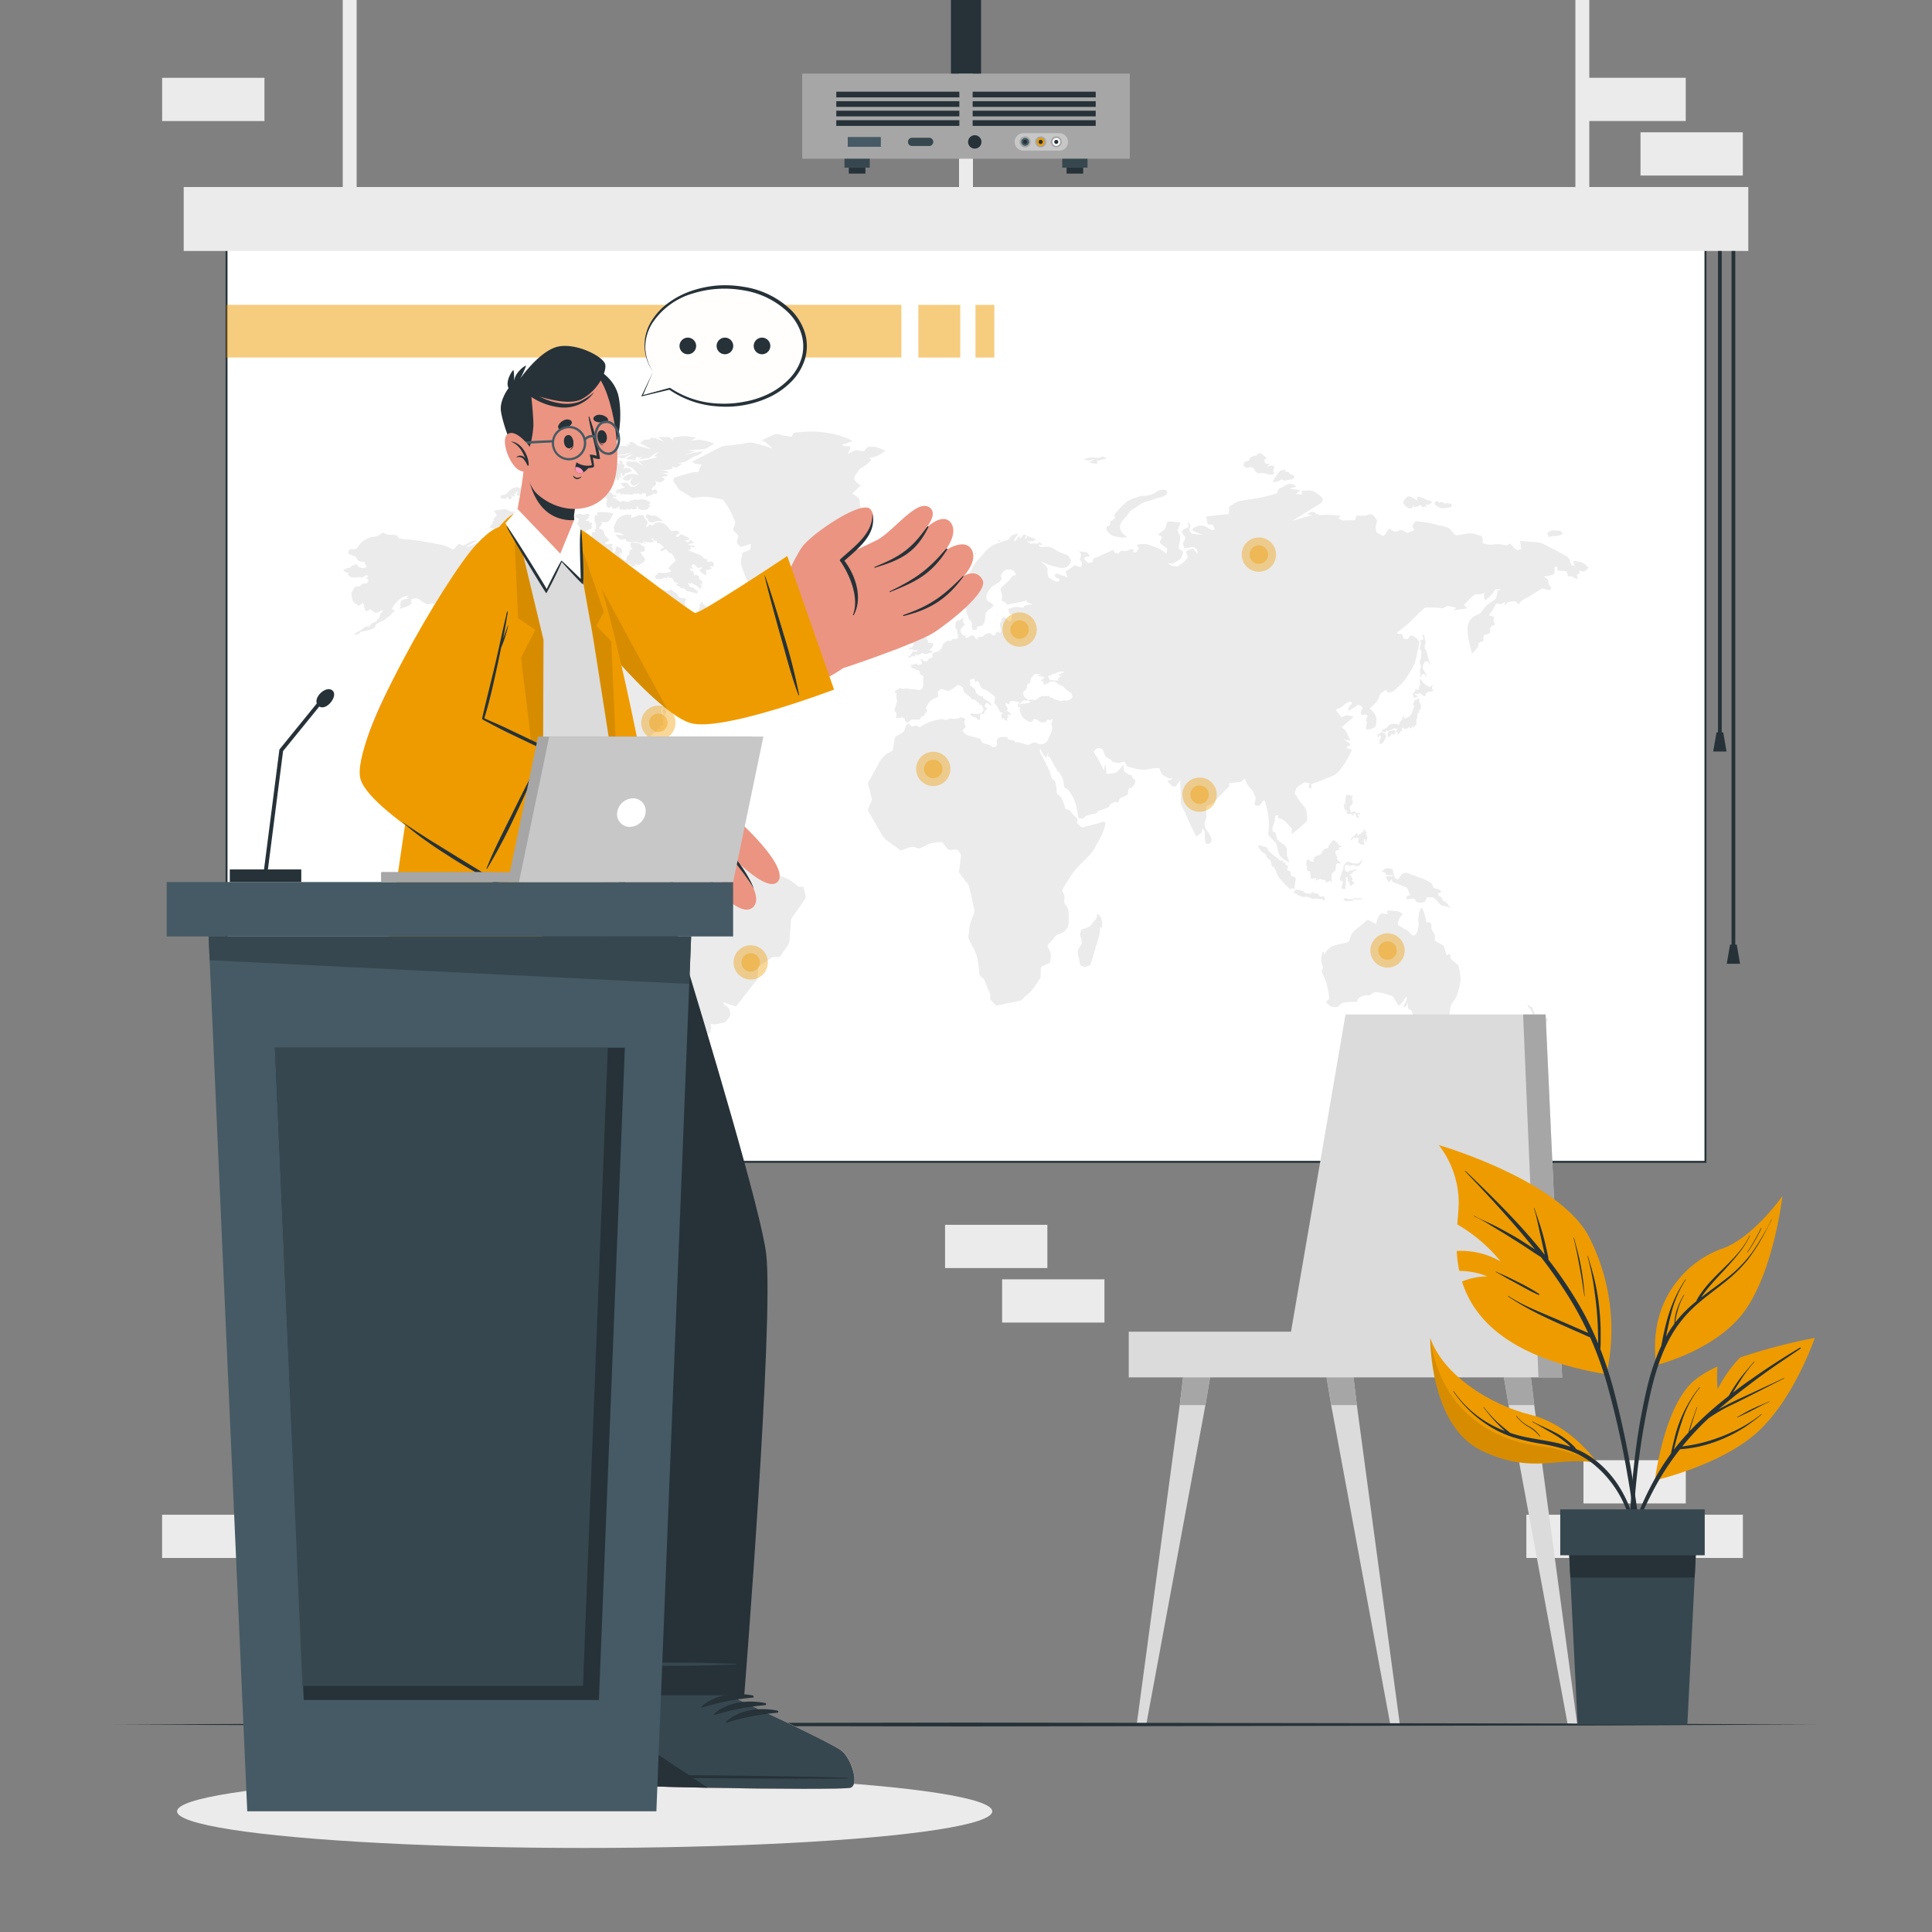 <svg xmlns="http://www.w3.org/2000/svg" viewBox="0 0 500 500"><rect x="0" y="0" width="500" height="500" fill="#808080" stroke="none"/><g id="freepik--background-complete--inject-57"><rect x="409.79" y="377.9" width="26.48" height="11.19" transform="translate(846.07 766.99) rotate(180)" style="fill:#ebebeb"></rect><rect x="424.56" y="392.01" width="26.48" height="11.19" transform="translate(875.61 795.21) rotate(180)" style="fill:#ebebeb"></rect><rect x="395.02" y="392.01" width="26.48" height="11.19" transform="translate(816.52 795.21) rotate(180)" style="fill:#ebebeb"></rect><rect x="41.96" y="392.01" width="26.48" height="11.19" transform="translate(110.39 795.21) rotate(180)" style="fill:#ebebeb"></rect><rect x="409.79" y="20.13" width="26.48" height="11.19" style="fill:#ebebeb"></rect><rect x="424.56" y="34.24" width="26.48" height="11.19" style="fill:#ebebeb"></rect><rect x="41.96" y="20.14" width="26.48" height="11.19" style="fill:#ebebeb"></rect><rect x="259.35" y="331.09" width="26.48" height="11.19" style="fill:#ebebeb"></rect><rect x="244.58" y="316.98" width="26.48" height="11.19" style="fill:#ebebeb"></rect></g><g id="freepik--Shadow--inject-57"><ellipse cx="151.31" cy="468.77" rx="105.49" ry="9.48" style="fill:#ebebeb"></ellipse></g><g id="freepik--Board--inject-57"><rect x="58.63" y="57.3" width="382.75" height="243.38" transform="translate(500 357.97) rotate(180)" style="fill:#fff"></rect><path d="M441.62,300.93H58.38V57H441.62Zm-382.74-.5H441.12V57.54H58.88Z" style="fill:#263238"></path><rect x="47.54" y="48.4" width="404.92" height="16.55" transform="translate(500 113.35) rotate(180)" style="fill:#ebebeb"></rect><rect x="88.7" width="3.6" height="48.4" style="fill:#ebebeb"></rect><rect x="248.2" width="3.6" height="48.4" style="fill:#ebebeb"></rect><rect x="407.71" width="3.6" height="48.4" style="fill:#ebebeb"></rect><rect x="444.61" y="64.95" width="0.97" height="125" style="fill:#263238"></rect><polygon points="446.83 194.49 443.37 194.49 444.24 189.52 445.96 189.52 446.83 194.49" style="fill:#263238"></polygon><rect x="448.12" y="64.95" width="0.97" height="180.83" style="fill:#263238"></rect><polygon points="450.33 249.43 446.88 249.43 447.74 244.47 449.47 244.47 450.33 249.43" style="fill:#263238"></polygon><path d="M208.32,231.11c.28,1.18.29,1.17-.36,2.11-.79,1.16-1.59,2.31-2.4,3.46-.36.55-.82,1-.86,1.65-.13,1.71-.25,3.41-.38,5.11-.07,1.12-1.25,2.29-1.83,3.18-.26.39-.46,1-.92,1.06s-1.47-.13-1.83.13l-3.36,2.31c-.24.15-.22,1.84-.26,2.13s0,1-.21,1.25c-.92,1.21-1.85,2.4-2.79,3.6s-1.7,2.2-2.56,3.28c-.19.26-2.88-.91-3.28-1-.25.93,1.28,1,1.44,1.82a5.21,5.21,0,0,1,.31,1.52,4,4,0,0,1-.77,1.14c-.57.84-1.31.82-2.22,1.07a3.88,3.88,0,0,1-2.19,0c.17.57.32.81.1,1.34-.11.33,0,.88-.16,1-.89.64-1.41.36-2.33-.1a7.13,7.13,0,0,0,0,1.53c.07.33.61.89.48,1.21-.29.6-.58,1.21-.85,1.82s-.38.54-1,.7-.63.59-.91,1.1c-.17.32.49.94.68,1.21s1.07,0,.91.62a2.9,2.9,0,0,1-.64,1.2,4.22,4.22,0,0,0-.92,1.25c-.23.73-.42.76-1,1.14s.07,2.29.19,3c.06.26,0,.86.24,1l1.43,1.21c.82.7,1.38.59,2.45.6l-2.9,1.31c-.76.36-.91.16-1.7-.23l-3.41-1.64c-.59-.27-.68-.94-.95-1.57-.63-1.5-1.67-3-1.48-4.65.27-2.5.56-5,.85-7.49s.37-4.9.82-7.26q.85-4.5,1.7-9c.34-1.83.69-3.65,1-5.46a15.76,15.76,0,0,0,.46-2.43,13.54,13.54,0,0,0-.25-2.09,6.15,6.15,0,0,0-.24-1.84c-.24-.39-1.05-.74-1.41-1-.7-.47-1.39-1-2.1-1.45a4.33,4.33,0,0,1-1.34-1.8l-2.59-4.85c-.7-1.33-1.41-2.65-2.13-4-.43-.82.3-2.33.51-3.18a5.73,5.73,0,0,1,.41-1.7l1.23-1.57c.9-1.16,1.68-1.83,1.44-3.47,0-.37-.28-.57,0-.85,0,0-.1-.56,0-.75.1-.5-1-.95-.88-1.43s.12-.52-.37-.8-.34-.18-.7,0a3.07,3.07,0,0,0-.72.57c-.13.12.23.55.31.68-.7.3-.67.39-1-.37-.15.41-.85-.29-1.24-.36-.2,0-.33.18-.46.1l-.63-.49c-.45-.33-1.31-.74-1.6-1.23s-.13-1-.46-1.39c-.84-1-1.34-1.8-2.49-2.13-.9-.25-2.39-.31-3.1-1l-1.85-1.83c-.41-.4-1,0-1.47.17-1.1.33-2.23-.46-3.29-.89l-2.54-1c-.26-.12-.77-.19-1-.4-.55-.57-1.1-1.13-1.66-1.69s-.2-.83,0-1.55c.13-.48-.75-1.4-1-1.77a4.74,4.74,0,0,0-.87-1.06l-1.79-1.66c-.13-.12,0-.51.07-.68s-.29-.48-.39-.59a7.63,7.63,0,0,0-1.31-1.46c-.44-.34-.92-.54-1.09-1.13-.09-.32-.35-1.87-.61-2l-1.65-.75a7.56,7.56,0,0,0,.7,2.32,7.67,7.67,0,0,1,1.47,2.15,2,2,0,0,0,.74,1,2.63,2.63,0,0,1,.52,1.06,4.32,4.32,0,0,1,.36,1.21c0,.68.31.19.51.35s.68.57.64.92-.48.56-.67.22a5.21,5.21,0,0,0-1.74-1.63c-.18-.13-.11-1-.13-1.21s-.56-.61-.8-.82-.49-.1-.75-.35l-.92-.8c.37-.05,1.22-.12.75-.82a2.8,2.8,0,0,0-1.24-1.24c-.42-.22-.54-.91-.71-1.36-.29-.74-.57-1.49-.86-2.26a3.58,3.58,0,0,0-2.18-1.75c-.61-.16-.83-.12-1.1-.66l-.05-.09c-.31-.68-.63-1.37-.95-2-.46-1-1.36-1.63-1.7-2.74a10.44,10.44,0,0,1-.31-3.87c.06-1.27.13-2.52.2-3.79a7.73,7.73,0,0,0-.62-3.15,16.33,16.33,0,0,1,2.06.63c0-1,.07-1.15-.59-1.87a8.6,8.6,0,0,0-1.56-1.31,7.54,7.54,0,0,0-1.62-.62c-.91-.4-1.05-.43-1.47-1.39-.46-1.13-2.13-1.72-2-3s0-1.05-.9-1.64c-.13-.07-.68,1.14-1.07.55s-.75-1.58-1.19-1.8a2.18,2.18,0,0,1-1.18-1.08,13.37,13.37,0,0,0-1.27-1.9,10.93,10.93,0,0,0-1.48-1,14.58,14.58,0,0,0-3.44-1.67c-.51-.18-1.13.25-1.63.13a7.75,7.75,0,0,1-1.64-1,2,2,0,0,0-1.57-.49c-.66.07-1,.24-.74,1.08.21.69-2.47,1.41-3,1.61a.41.41,0,0,1,.3-.61c-.46-.13-.11-1.44.18-1.59a2.77,2.77,0,0,1,1.74-.36c-.17-.16-.35-.32-.5-.48.18-.14.38-.29.59-.43a5.13,5.13,0,0,0-2.68,1.24,6.59,6.59,0,0,0-1.77,2.36l.82.2a12.07,12.07,0,0,1-2.72,2.52c-.54.39-2.23.82-2.31,1.61s-2.26,1.14-2.89,1.33a5.18,5.18,0,0,1-.79.11c-.32,0-.16.22-.41.38a1.59,1.59,0,0,1-1.48.31,7.79,7.79,0,0,1,1.67-1c.46-.27,1.79-1.55,2.19-.85.29-.5,1.35-1.68,1.93-1.28-.2-.55.79-.89.91-1.5a1.34,1.34,0,0,1,.43-1c.21-.21.43-.33.21-.66-.72.4-1.49,1-2.23.49-.26-.17-.75-.73-1-.6l-1.12.5L94,156c-.19.1-1.17.82-1.31.71-.36-.31-1.07-.67-1.31-1.08a7.5,7.5,0,0,1-.42-1.87c-.1-.44.26-.78.48-1.14.42-.74.37-.92,1.15-.85s.75-.46,1.31-.69,1,.21,1.31-.49-.12-.66-.49-1.08l.52-.3c-.25-.74-.84-.09-1.25.15s-.62-.05-1.16,0c-1.06.13-2.26.34-2.83-.81.13,0,.26-.17.39-.2-.52-.19-1.21-.26-1.57-.78a4.3,4.3,0,0,1,2.14-.76,1.81,1.81,0,0,0-.18-.23,3.44,3.44,0,0,1,1.75-.5c0,.85.62.72,1.27.89s.75-.12,1.25-.46l-.69-.29.27-.11c-.26-.21-.34-.44-.07-.64a7.2,7.2,0,0,1-1.7-.33c-.46-.16-.46-.91-.92-1.12s-1.65-.52-1.8-.85c-.06-.13.25-.78.29-.94s.35-.08.43-.08c.51-.05,1.28.13,1.6-.35a8.75,8.75,0,0,1,1.18-1.51,5.78,5.78,0,0,1,2.92-1.35,3.45,3.45,0,0,0,1.77-.55c.77-.61.71-.62,1.54-.19s2.84-.14,3.16.77c.23.66,2.41.6,3.13.69,1.1.14,2.18.27,3.27.46l4.8.85a14.07,14.07,0,0,1,3,1.23c.18.09,1.3-1.28,1.47-1.45s.88.59,1.23.43c.56-.24,3.11-1.8,3.48-1.19l-2.78,1.47c.72.5,3.08-1.57,3.28-.7.29-.31.57-.64.84-1s-.33-.35.07-.68c.72.84,1.43,1.6,2.2,2.34a2.66,2.66,0,0,1,.94-1.57c.34.36-.27.53.22.8.17.1-.12.49-.21.66.31-.08.9-.08,1.14-.28.09-.09-.11-.46.06-.48l.52-.08c.62-.09,1.44.5,2,.76a28.73,28.73,0,0,0,3.77,1c0-.09-.05-.19-.08-.27a3.31,3.31,0,0,1,1.88.86c.51.35-1,.89-1.16.94a4.54,4.54,0,0,0,1.62.4l2.7-.22c.41,0,1.15-.15,1.44.29l1.23,1.84c-.05-.25-.13-.53-.18-.8s.13-.3.1-.46c-.1-.64-.38-.48,0-1.1.24-.41,2.07-.47,1.67-1.11a5.66,5.66,0,0,1-2.49.62c.21-.8.54-.72,1.28-1s.86-.33,1.55.07c.21.12.32.58.44.78s.34.24.63.3a11.25,11.25,0,0,1,1.65.52c.47.17,3,.47,3.13.11.21-.73.26-1.08,1.06-1.08a7,7,0,0,1,1.57.41c-.07.24-.39,1-.3,1.19s.79.54,1,.66c-.27-.83-.57-1.55.45-1.71.42-.07.66-.44,1-.75s.08-.5,0-.8c-.26.13-.52.26-.78.37-.1-.82.49-.95,1.07-1,0-.65-.64-.19-1-.33s-1.39-.33-1.52-.67a4.19,4.19,0,0,1-.26-1.91c0-.73.35-.83.91-.6.1-.36-.14-.49-.43-.45.55-.36.62-.32.6-1a2.49,2.49,0,0,0-.31-1.4,3,3,0,0,1,0-1.42c0-.36.6-.17.88-.16-1-1.11.76-.79,1.45-.79a7.79,7.79,0,0,1,2.53.36c-.38.56-.9,1.77-1.45,2.1s-1.68,0-2.2,0c1.65.25-.25,1.31-.15,1.85.84-.15,1.31.59,1.47,1.38.1.52.92,1.14,1.25,1.54l-1.22.82c.4.16.74.43,1.11.17s.71.06,1.11.25l-.58.4c.39.35.59.35.46.88s-.21.65.26,1a2.18,2.18,0,0,0,.49-1.11c0-.19.17-1,.52-.76s1,.43,1,.69c.1.46.39,1-.17,1.16,0-.11-.06-.23-.06-.34-1.14.63,1.41,2.92,1.53,1.68,0-.34,0-.56.23-.77.11-.12.5-.33.5-.54,0-.92,0-.86.79-1.21-.31-.49-.6-.73-.49-1.31s.44-.43,1-.34c.34.06,1.26,0,1.5.29a1.66,1.66,0,0,0,1.21.73c-.27.49.16.81-.13,1.14s-.79.13-1.05.16a4.07,4.07,0,0,0,.78,1.31c.41.39.6.69.16,1.26a5.17,5.17,0,0,1-1.42.87c-.38.24-.66-.28-1-.56l.47,1.08-.73-.39a1.67,1.67,0,0,0,.08.3l-.75-.17c-.17,0,0-.48-.2-.48-.39,0-.92-.14-1.11.3.24.15.47.28.71.41a2.91,2.91,0,0,1-.85,1.06c-.56.32-.76.06-1.34-.26a5.91,5.91,0,0,0-2.68-.46l2.06,1a6.31,6.31,0,0,0,1.9.24c-.23.38-.59,1.4-1,1.57-.2.1-.51.32-.74.3s-.56-.12-.82.05c-.76.54-.82.57-1.68.31-.55-.17-1.09-.3-1.64-.44l1.09.49c-.08.07-.13.17-.21.24a1.19,1.19,0,0,1,1.19.16c.28.16.71.56.25.78a2.12,2.12,0,0,1-1.27.2c-.17,0-.45.6-.55.75a7.58,7.58,0,0,0-1.29,2.26c-.2.95-.39,1.9-.61,2.83.39.11,1.21.11,1.5.36s.5,1.4.66,1.82c.27.76.45.49,1.18.33a2.28,2.28,0,0,1,1.18.3,10.46,10.46,0,0,1,2.88,1.47c.3.22.91.86,1.27.89l1.65.18c.19,0,1.24,0,1.24.24,0,.76-.07,1.51-.1,2.27,0,1.07,1,1.88,1.63,2.64s1.88-.63,1.78-1.28-.23-1.36-.34-2c-.06-.36-.54-.83-.72-1.13.66-.44,2-.93,2.42-1.59a2.86,2.86,0,0,0,0-2.75,8.78,8.78,0,0,1-1-1.09c-.42-.61-.56-.55,0-1s.62-.44.4-1.22c-.11-.42-.37-.94-.24-1.35a2.08,2.08,0,0,0,0-1.69c-.15-.49.16-.65.65-.72.9-.1,1.74.68,2.63.26.56-.26.71,0,1.22.42.25.17,1,.47,1,.8.13.51.42.9,1,.81a1.8,1.8,0,0,1,1.16.35c-.23.4-.38.51-.31,1a2.17,2.17,0,0,1,0,1.26c.11,0,.24,0,.36,0-.22.27-.84.72-.51,1,.58-1.73,2.67,2,3.1-.29.09.1.26.12.36.22a2.64,2.64,0,0,0,.5-1.53c-.07-.39.51-1.16.89-1.06-.05.2-.1.4-.14.62.91,0,1.51,1.88,1.93,2.62.24.41,1,1.25,1,1.71,0,.26-.43.62-.37.88s.47.37.55.44.6.36.74.59-.11.58.26.59a2.53,2.53,0,0,1,1.56.45c.39.27,1.18.63.32.76a14.59,14.59,0,0,0-1.43.42c.29.12.68-.1,1-.19-.22.38-.89.42-1.27.54s-.26.84-.06.59a1,1,0,0,1,.57-.36c.21-.08.13-.21.27-.28a2.4,2.4,0,0,1,1.11-.31.61.61,0,0,1-.42-.22c.27,0,.81,0,.92.35s-.31.38-.06.7c.32-.56.7-.26,1.18-.1s.09.86,0,1.09c-.15.44.35.58,0,1.07a2.91,2.91,0,0,1-1.07.66c-.37.1-.74,0-1.18.16a1.94,1.94,0,0,0-.9.75,2.19,2.19,0,0,1-2.16.72,16.61,16.61,0,0,0-2.82-.07c-.87.05-1.75-.23-2,.9-.05.31-.89.39-1.11.55a7.32,7.32,0,0,0-1,1.08,12.63,12.63,0,0,1-1.56,1.84c1.15-.56,1.77-1.77,2.91-2.33.79-.37,2.94-1.58,3.5-.17-.1-.06-.2-.07-.3-.12.59.39-.21.69-.49.94s-.68-.25-1.11.06c.17,0,.59.5.62.5a1.2,1.2,0,0,1,.77,0,1.24,1.24,0,0,1-.5.79c.13,0,.29,0,.43,0-.21.61.42,1.1.88,1.21a1.67,1.67,0,0,0-.16.12c.66.32,1.33.59,1.9.17a2.61,2.61,0,0,1,.06.32.93.93,0,0,0,.4-.12c-.4-.52.39-1.25.67-1.67.53.19.23.65.11,1,.38-.28.92.29.59.44a2.36,2.36,0,0,1-1.31.36c.1.08.16.24.26.34l-1.63.66a1.67,1.67,0,0,0-.6.29c-.23.2-.29-.27-.49-.11-.38.3-.71.87-1.11,1.25s-.52-.1-.69-.16c-.58-.82.81-1.53,1.28-1.87s.16,0,.32.19.49-.11.78-.36c-.36,0-.83-.15-1.14.07a1.25,1.25,0,0,1,.3-.58c-.43-.11-1,.45-1.32.68s-.22-.19-.49.11-.44.08-.62.08c.27.87-1.23.56-1.43,1l-.17-.19c-.23.48-.46.52-.89.69s-.32.34-.44.65c-.18.46-1,2,.13,1.9a1.8,1.8,0,0,0-.08-.21,1.13,1.13,0,0,1,.24.28c-.34.25-.76,0-1.12,0-.19-.05-.13.49-.39.5a3.33,3.33,0,0,0-2,.61c.52-.06.95-.32,1.47-.41a1,1,0,0,1-.18.13c.15,0,.29,0,.44,0a2.42,2.42,0,0,1-1,.39c-.32,0-.89-.1-1.08.24.79.1-.36,1.62-.65,1.86.19-.33-.37-.55-.5-.94,0,.48.6,1.1.4,1.53a10.18,10.18,0,0,0-.72,1.38h-.09a2.21,2.21,0,0,1,.28-.89c-.22-.13-.12-.55-.52-.44a3.22,3.22,0,0,1,.2-.92c0-.05.29-.66,0-.44-.68.49-.47.8-.29,1.64a1.75,1.75,0,0,0-.64-.35c.17.26.59.33.72.58s-.15.75-.09.93c.1.33.56.16.43.71s-.37.4-.76.53c.33,0,.92-.11.83.39,0,.22-.73.23-.92.26.1.06.19.16.29.22-.14,0-.23.15-.42.14.16.42.4,0,.68.2-.19.12-.38.22-.56.32s-.36-.16-.48-.09-.46.66-.63.91-.52.08-.74.36a2.77,2.77,0,0,1-.63.72,3.14,3.14,0,0,0-1.57,1.78,2.48,2.48,0,0,0,.15,1.79,18,18,0,0,1,.9,2.46c.13.46.26,1.64-.07,2s-.47.58-.76.17c-.09-.12-.64-.61-.64-.66a7.65,7.65,0,0,0-.4-1c-.16-.36-.34-.56-.23-1l-.2.17c-.16-.54.34-1.32-.2-1.7s-.74-1-1.3-.79c-.3.1-.62.32-.9.13a4.45,4.45,0,0,0-.87-.56c-.49-.13-1.32.52-1.47-.32-.1.74-1.71.21-2.2.59.35,0,1.58.19.65.64.1,0,.6.21.62.31.07.26-.16.36-.33.34.13-.35-.38-.48-.62-.62.05.24,0,.31-.06.5-.22-.47-.42,0-.73-.22s-.55-.56-1-.4a.31.31,0,0,1-.19,0,2.55,2.55,0,0,1-.67-.24c-.46-.18-1.18.34-1.63.53-.72.29-2.45,1.57-2.45,2.62,0,.32.42.63.44,1a3.09,3.09,0,0,1-.22.79,6.47,6.47,0,0,0-.4,1.74,6.31,6.31,0,0,0,1,3.82c.49.73.68,1.25,1.47,1.48.17.06.43.46.57.42l1-.38a3.4,3.4,0,0,1,.88-.2c.25,0,.43.29.55.23a1.6,1.6,0,0,0,.42-.2c.07-.06-.12-.26,0-.36a1.41,1.41,0,0,0,.53-.73c.18-.64.13-1.37.79-1.64a5.54,5.54,0,0,1,1.48-.29c.39,0,1.47-.17,1.12.63-.14.33-.57,1.28-.8,1.31.11.06,0,.19.32.17a3.76,3.76,0,0,1-.29.28l.06.07.14-.1a6.62,6.62,0,0,0-.32,1.18.79.79,0,0,1-.18-.69,1.46,1.46,0,0,0-.26.45c.5,0-.08,1,.08,1.36s-.39.92-.6,1.13a13,13,0,0,0,2.2.18c.3,0,.52-.23.82-.18a4.52,4.52,0,0,1,1.12.15,1.39,1.39,0,0,1,1,1.54l-.24,1.5c0,.29-.28.55-.32.82-.17,1.36,1.47,3.56,2.69,3.05.77-.3,1.16-.62,2-.37a3.41,3.41,0,0,1,1.64,1.28c0-1,1.14-2.26,1.6-3,.14-.24,1-.39,1.27-.47l1.93-.69c.59-.22,1.67.3,2.24.43l4.59,1.08a4.55,4.55,0,0,1,2.31.8c1.19,1.16,2.39,2.29,3.58,3.45.75.72,2.39.73,3.36,1s1.59,1.72,2.17,2.45l1.71,2.26c.15.19.45.78.67.85l3.68,1.34c1.24.45,2.46.88,3.69,1.34a15,15,0,0,1,3,2.13c.17,0,1.31,0,1.34.16C208.06,230,208.19,230.57,208.32,231.11Z" style="fill:#ebebeb"></path><path d="M152.78,133.34c-.2.13-.4.24-.59.37.13,0,.23.2.38.26l-1.2.81c.8,0,1-.15,1.31.63.1-.1.29-.1.39-.22.09.2.17.42.26.62a3.23,3.23,0,0,0-.49.18c1.07.37-.56,1.46-1.15,1.2.14.45-.43.74-.78.67s-.64-.56-.93-.92c-.62-.8-1.5-1-2.26-1.6-.41-.33.07-.62.4-.72s.66.59,1,.65c.65.11.64-.48.64-.94,0-.23-.92-.48-1.12-.56.17-.16.46-.66.67-.68.51,0,.75-.19,1.21,0s.66.11,1.18-.07S152.34,133.11,152.78,133.34Z" style="fill:#ebebeb"></path><path d="M371.31,130.43c-.13-.58,1-1.18,1-.23.41-.36.88-.22,1.36-.2-.05.11,0,.26,0,.39a1.71,1.71,0,0,1,1.31-.09c.1,0,.66.1.7.21a1.34,1.34,0,0,1-.08.65,7.19,7.19,0,0,1-2.8.33C372.52,131.31,371.37,130.73,371.31,130.43Z" style="fill:#ebebeb"></path><path d="M411.16,146.94c-.3.26-.78.84-1.15.94s-.92-.15-1.27-.21c0,.59.1.78-.4,1s0,.74,0,1.11a2.42,2.42,0,0,1-1.45-.59c-.33-.24-1.07.19-1.17-.22-.14-.59-.05-1.15-.64-1.19l-1.92-.14c-.39,0,.26-1.17-.57-1-.44.07-.26,1.17-.29,1.58,0,.68-2.16.87-2.74,1,.49.36,1.08.52,1.11,1.2a2.88,2.88,0,0,0,.81,1.74c0,.06-.32.53-.41.58s-.63-.13-.8-.16-1-.38-1.3-.2c-1.18.7-2.34,1.42-3.52,2.14-.91.55-1.91.85-2.34,1.92-.82-.81-.86-.91-1.94-.77s-1.08.19-1.7,1.1c0-.32,0-.65,0-1-.31.16-.89.61-1.24.57s-.83-.31-1.09.11c-.59.95-1.17,1.89-1.76,2.82.32.12,1.41.25,1.31.62-.23.92-.27,1,.28,1.69-.92.4-1.74.8-1.26,2,.09.2-.7.5-.9.57-.43.16-.84.1-.88.64s.13,1.15-.46,1.29c-.74.2-.76.1-.89.92s-1.14,1.63-1.62,2.22c-.6-2.81-2.63-8.16.74-9.82,1-.46,1.52-.6,2.09-1.57a5.84,5.84,0,0,1,1.95-1.91c.56-.42,1.33-.65,1.5-1.4.13-.56.27-1.12.4-1.68.05-.13.81-.2,1-.23a3.62,3.62,0,0,0-1.42-.13c-.42.05-.65.7-.88,1.08a9.3,9.3,0,0,1-2.09,1.81,3,3,0,0,1,0-2.07,2.39,2.39,0,0,1-1.56.49c-.72,0-.89-.06-1.44.4a18.71,18.71,0,0,0-2.37,2.42c.23.2.82.49.64.81-.07.12-.86.17-1,.2-.82.1-1.64.2-2.45.28l.86-.61c-.77-.18-1.55-.32-2.33-.48-.21,0-.75.43-1,.55s-.55,0-.82,0a9.74,9.74,0,0,0-2.09-.1c-.44,0-1.75-.19-2.1.14-1.21,1.12-2.39,2.25-3.55,3.44a24.21,24.21,0,0,1-3.5,2.81c.16.42.44.39.8.42s.49,0,.68.43c0,.14.2.81.35.82.93.09,1,.23,1.46-.68.39-.76,2.61,1,2.49,1.66-.25,1.45-.59,2.89-.9,4.33a9.87,9.87,0,0,1-1.54,3.3,16.37,16.37,0,0,1-2.18,3.05L361,178.54a2.83,2.83,0,0,1-.25.24c-.33.34-1,.34-1.47.44-.21.05-.41-.58-.62-.62s-.66.39-.8.47c-.68.41-.69.59-1,1.43a3.81,3.81,0,0,1-.23.54l-.11.19a2.74,2.74,0,0,1-.3.43,4.06,4.06,0,0,1-.44.49c-.16.15-.31.31-.47.45l-.82.76a6.66,6.66,0,0,1,1.11,1.15h0a2.19,2.19,0,0,1,.26.41,1.68,1.68,0,0,1,.16.33,1.66,1.66,0,0,1,.1.29,1.09,1.09,0,0,1,.07.3,2.75,2.75,0,0,1,0,.91c-.13,1,0,1.23-.85,1.68a3.16,3.16,0,0,1-1.85.32c.08-.58.16-1.16.23-1.73s-.5-.62,0-1.22a.55.55,0,0,0,.13-.57s0-.07,0-.1a.35.35,0,0,0-.11-.13.43.43,0,0,0-.29-.07c-.43.06-1.12.35-1.27-.33-.07-.35.38-1.18.48-1.53a3.78,3.78,0,0,0-.79-.54,1.16,1.16,0,0,0-.29-.13c-.35,0-1,.6-1.3.79L349,184c-.34-.87.48-1.5,1-2-.54-.43-.56-.55-1.15-.26a4.7,4.7,0,0,0-1.05.75,3.53,3.53,0,0,1-1.24.79c-.1,0-1,.36-.78.65a8.18,8.18,0,0,1,1,1.19c.39.63.34.55,1,.23.9-.46,1.61-.07,2.57.19l-3.15,2.66a4.19,4.19,0,0,1,1.27,1.28c.33.74.67,1.47,1,2.19l-1.63-.3,1.73,1.27-1.28.9,1.58.48a25.41,25.41,0,0,1-2,3.78c-.89,1.13-1.57,2.39-2.85,2.93s-2.76,1.15-4.16,1.65l-1.3.48c-.36.13-.27.13-.18.54s.05.84-.44.59c-.12-.07-.27-.7-.33-.87.16,0,.31-.16.46-.19a1.66,1.66,0,0,0-1.9-.23c-.46.36-1.57.92-1.75,1.52-.06.19-.42,1-.33,1.14l.83,1.31a19.46,19.46,0,0,0,1.33,1.77c.56.74.87,1,.92,1.92,0,.56.34,1.91-.09,2.3a41.72,41.72,0,0,1-3.67,3.12c-.43-.44.16-1.09-.14-1.42s-.33-.36-.49-.53-.51-.54-.75-.81a3.12,3.12,0,0,0-2.32-1.28l.09-.74c-1,.05-.8.18-.88,1.24a6.72,6.72,0,0,1-.58,1.83,1,1,0,0,0,0,.43c0,.13,0,.26,0,.38,0,.52,0,.43.52.4.25,0,.55,1.55.63,1.84.15.48,1.07.91,1.43,1.18a3.83,3.83,0,0,1,1.06,1.21c.22.56,0,1.36.12,2a13.93,13.93,0,0,0,.68,1.67,4.68,4.68,0,0,1-2-1.2,2.55,2.55,0,0,1-.95-1.61c-.19-.56-.34-1.87-.75-2.29-.59-.63-1.18-1.25-1.77-1.89-.19-.2-.06-1.08.06-1.71a.64.64,0,0,1,0-.2h0c0-.14,0-.27.05-.36a17.72,17.72,0,0,0-.16-2.51,18.5,18.5,0,0,0-1.08-4.43c-.32.39-.64.76-.95,1.17s-.36.47-1,.33-.57-.09-.47-.78c0-.3.29-1.08.17-1.35a5.73,5.73,0,0,0-1.45-2.48,5.78,5.78,0,0,1-1.3-2.36c-.34.24-.85.78-1.27.84l-2.18.3c-.1,0-.57,0-.64.08s.09.65,0,.8l-1.08,1.1-3.05,3.14a5.21,5.21,0,0,1-1.47.74c-.55.27-.35.67-.33,1.32a8.07,8.07,0,0,1,0,1.9,4.1,4.1,0,0,0-.41,1.79,2.63,2.63,0,0,0,.1.36c.05.14.08.27.12.4a3.09,3.09,0,0,0,.14.32,2.34,2.34,0,0,0,.15.27,3.35,3.35,0,0,0,.31.4,6.32,6.32,0,0,1,.93,1.74c.5,1.17-1.49,2.18-1.63.61a13.81,13.81,0,0,1-.06-2c0-.66-.21-.78-.65-1.24l0,0c-.06.48,0,1-.36,1.23l-1.24.82c-1.15-2.19-2.13-4.44-3.14-6.71a11.75,11.75,0,0,1-.84-1.92,8.56,8.56,0,0,1,0-1.52c0-1.44-.09-2.9-.14-4.35-.31.42-.61.85-.91,1.27s-.35.36-.85.34-1.24-1.11-1.63-1.54c.41-.08,1.26,0,1.33-.6a2.59,2.59,0,0,1-.72.07,8.67,8.67,0,0,1-1.79-1c-.37-.22-.62-1.17-.8-1.57s-3.27.24-3.79.31a10.34,10.34,0,0,1-3.41-.57c-.49-.12-1.05-.06-1.3-.55-.46-.89-.34-1.15-1.23-.83a3.34,3.34,0,0,1-2,0c-.49-.07-.79-.68-1.23-.88a1.94,1.94,0,0,1-1.29-1.32c-.26-.56-.36-1.28-.95-1.38-1-.15-1-.11-1.72.73-.25.29.6,1.32.79,1.63.63,1.06,1.18,2.2,1.75,3.31.09-.51.18-1,.25-1.51a4.57,4.57,0,0,1,.36,2.37,6.27,6.27,0,0,0,2.65-.33,11.69,11.69,0,0,0,1.81-2.07c0,.63-.1,1.65.42,2a6.14,6.14,0,0,0,.95.65c.29.13.65,0,.81.35s.33.86.59.9c.44.09.27.41.23.87s-1,1.25-1.27,1.59c0-.15-.13-.28-.16-.43a3.16,3.16,0,0,0-.39,1.47c0,.55-.2.49-.66.72s-.94.45-1.41.66c-.27.13-.26.92-.53,1.05s-.56-.18-.8-.08-.69.3-1,.44-.4.85-.84,1l-2.33.84c-.23.08-.27.2-.42.43s-.43.26-.75.32c-.67.12-1.33.34-2,.53-.49.13-.59.69-1.13.69-.84,0-.91.19-1.07-.68s-.33-1.75-.49-2.63a10.13,10.13,0,0,0-1.61-3.44c-.42-.69-.48-.82-1.2-1.1-.41-.16-.41-1.41-.48-1.85a7.43,7.43,0,0,0-.84-1.86c-.19-.36-.59-.53-.81-.92-.46-.84-.93-1.66-1.39-2.49-.23-.42-.41-1.13-1-1,.06-.5.14-1,.2-1.52-.2.6-.4,1.22-.61,1.83a8.46,8.46,0,0,1-1.51-2.31c-.49.64.38,1.67.67,2.25l1.69,3.47c.35.7.22,1.48.72,2,.22.23.77.6.82.95.09.59.18,1.16.28,1.75,0,.35,0,1,.27,1.26a5.8,5.8,0,0,1,1,1,14.42,14.42,0,0,1,1,2.74c.11.29.93.24,1.13.49s.64.73.95,1.11c.54.6,1.6,1.28.78,2.08.55.16,1.15,1.31,1.6,1.2l4.56-1.22c.28-.08,1.1-.42,1.33,0,.14.24-.39,1.71-.46,2a15.2,15.2,0,0,1-1.73,3.44,11.7,11.7,0,0,1-1.6,2.62c-1.84,2-4,3.73-5.36,6.09-.31.52-2.27,3.2-1.95,3.67a2.41,2.41,0,0,1,.49,2,1.85,1.85,0,0,0,.53,1.72c.82,1.12.55,2.85.6,4.26a3.13,3.13,0,0,1-1.62,2.65c-.46.23-1.4.44-1.76.85l-1.37,1.61c-.4.46-.89.69-.64,1.29.17.41.8,1.36.74,1.8a6.58,6.58,0,0,1-.23,2.16c-.24.38-1.39.67-1.78.85-.65.32-.51.61-.58,1.4,0,.42.05,1.57-.2,1.91a34.32,34.32,0,0,1-2.35,3.33,19.84,19.84,0,0,1-1.56,1.35c-.29.25-.85,1-1.24,1.05-1.36.29-2.71.58-4.08.85-.62.13-1.25.26-1.87.41-.3.05-.92-.74-1.14-.94-.73-.68-.7-.66-.6-1.73a4.57,4.57,0,0,0-.56-1.49l-.95-2.37c-.19-.47-.76-.83-1.11-1.18s-.23-1.32-.29-1.65c-.13-.91-.27-1.82-.4-2.71a11.27,11.27,0,0,0-1.34-3.25l-1-2.12c-.15-.31.06-.89.1-1.22a12.17,12.17,0,0,1,1-4.35c.72-1.28.27-2.3,0-3.64s-.68-2.88-1-4.32a4.89,4.89,0,0,0-.95-1.3l-1.47-2c-.26-.36-.07-.82,0-1.26.1-.9.2-1.79.31-2.7.09-.76.13-.8-.31-1.42s-.49-.77-1.28-.72c-.46,0-1.4.31-1.73-.09L243.87,218c-.2-.24-3.07.22-3.43.39l-2,1c-.52.28-.77.14-1.34,0a2.46,2.46,0,0,0-1.59-.14l-2.23.79c-.34.13-.75-.35-1-.56-.72-.52-1.43-1-2.15-1.54a5.33,5.33,0,0,1-1.9-1.93l-2.72-4.74-.88-1.52c-.13-.23.35-1.11.45-1.36.14-.42.62-1.19.52-1.65-.18-.75-.33-1.5-.51-2.26a7.36,7.36,0,0,1-.43-1.93,4,4,0,0,1,.58-1c.88-1.59,1.74-3.17,2.62-4.75a5.72,5.72,0,0,1,2.4-2.11c.55-.34.79-.34.89-1l.39-2.5c.15-1,2.1-1.17,2.49-2.13.28-.67.39-1.6,1.07-1.79.17-.06.66.87,1.21.74.23-.05.79-.29,1-.18s.63.45.75.38a13.07,13.07,0,0,1,1.61-.95,12.67,12.67,0,0,1,3.37-1.05,3.7,3.7,0,0,1,1-.12,2.26,2.26,0,0,0,.82.27c.28,0,.54-.33.82-.37a3.88,3.88,0,0,1,.76,0,2.8,2.8,0,0,0,1.9-.23c.52-.3,1,.1,1.54.33-.4.88-.49.91,0,1.76.2.37-.6,1-.88,1.25.44.39,1,1.1,1.52,1.24l2.79.73c.7.19.5,1,1.22,1.3s1.21.16,1.79.58c.8.56,1.23.7,1.75-.32.13-.24-.27-.62-.14-.84s.32-.76.5-.82a3.64,3.64,0,0,1,2.25-.15c.2.05,0,.47.29.53s.83.16,1.25.26.36.23.53.57c.09.18.42-.21.56-.17l2,.59a1.5,1.5,0,0,0,1.54-.13c.78-.37.85-.49,1.61-.11a2,2,0,0,0,2.75-.87c.26-.72,1.54-2.95,1-3.68-.32-.48.37-1.47.21-1.66s-.44.13-.6.25-.43-.23-.63-.19-.48.59-.72.7a3.26,3.26,0,0,1-.94,0c-.58,0-.82-.61-1.35-.71-.36-.06-.65-.27-.8.13s-.15.45-.6.53-1.18-.53-1.54-.74c-.66-.38-1.81-2.31-1.09-3.11l-.72.08c-.11-.79.92-1,1.35-1a3.63,3.63,0,0,0,2-.45l-.68-.34c.13-.39,1-.22,1.34-.17.69.1.73-.09,1.28-.46a2.56,2.56,0,0,1,1.28-.57,3.79,3.79,0,0,0,1.61-.05c-.13.23.1.43.35.54s.23-.31.62.23c.14.19,1.19.35,1.52.49.58.23.94-.11,1.51,0a2.27,2.27,0,0,0,1.65-.52c.47-.29.21-1.09-.08-1.42s-.92-.55-1.36-1-.85-1-1.49-1.09a5.85,5.85,0,0,1-.63-.38c-.26-.17-.49-.37-.73-.56a2.84,2.84,0,0,1,.2-.29c.23.05.46.11.7.15-.21-.76.26-1,.82-1-.27-.22-.62-.42-.76-.72.23,0,.48,0,.71,0-.18-.53.53-.14.63-.47s-.45-.22-.61-.19c-.59.1-1.22.11-1.62.66v-.2a2.44,2.44,0,0,0-1.41.75c0-.09.07-.17.11-.26-.67-.07-.36.76-.1,1.08s.88.2,1.43.2c-.39.71-.84.17-1.27.4s-1.32,1-1.81.64c.3-.82-.09-.72-.77-1,.33-.19,1.63-.66.75-1a2.37,2.37,0,0,0-.88,0c-.2,0-.49-.31-.66-.44.36,0,.82.22,1-.18-.39.18-1.38-.26-1.63,0s-1,.87-1.06,1.28a3.56,3.56,0,0,1-.16.95c-.12.19-.63.16-.68.39-.14.72-.11,1.23-.69,1.61s-.43,1-.16,1.55c.18.35,1.08.77,1,.93-.16.46-1-.13-1.28.15l-1.34,1.26c-.06-.49.23-.58.56-.78-.26-.12-.56-.12-.86-.23-.46-.19-.74-.07-1.16-.19-.2-.06-.46.12-.66.2s.07.41,0,.49c-.36.3-.62,0-.93-.2-.35.39,0,.75.23,1.11.3.53.32.47-.12.92.56.39,1.18.53,1.07,1.34-.35-.26-.58-.58-.92-.13.43.09.47.36.16.6s-.16.41,0,.82c-.38-.08-.67,0-.84-.4s-.3-.23-.59,0c-.29-1-.49-1.08.28-1.7-.71,0-.71-.08-1.14-.73-.25-.36-.42-1-.74-1.24-.56-.46-.36-.82-.28-1.58s-.18-.71-.71-1.13a5.78,5.78,0,0,0-2.36-1.44c-.22,0-.73-.7-.81-.93a1.86,1.86,0,0,0-.79-1.28c-.24.72-.53.36-.62-.16s0-.39-.54-.23-.88.2-.54.83c.12.22-.3.74.07,1a4.57,4.57,0,0,1,1.1.82c.26.34.21.89.53,1.18s.59.6,1.1.63c.31,0,.87,0,.37.4.46.38,2.75,1.33,2.16,2.11-.23-.12-.89-1-1.15-.77a1,1,0,0,0-.41.71c-.08.33.13.3.36.49.68.52-.44.66-.4,1s-.85,1.22-.82.5a.94.94,0,0,0-.32,1.25c.22.45-.69.59-.79.23-.2-.64-2.39-.57-1.52-1.52a3.91,3.91,0,0,0,1.58.18,3.59,3.59,0,0,0,1.12-.26c.29-.18.05-.38.35-.56s-.3-1.45-.46-1.48-.62,0-.56-.32-.29-.47-.55-.34c.06-.3-.61-.79-.86-.75-.47.06-.74-.4-1.07-.75-.6-.57-1.43-.88-1.61-1.68s-.18-.81-.81-1.14c-.33-.17-.75-.3-1,0a8.37,8.37,0,0,1-2.12,1.4l-.95-.31-.75-.26c-.3-.08-.75.54-1,.74a0,0,0,0,0,0,0c-.07.16.22,1,0,1.25s-1,.5-1.3.66c-.93.49-1.22,1.24-1.77,2.19-.17.29.55.55.2,1-.2.29-.77.75-.6,1.11-.2,0-.68.05-.79.26s-.33.69-.51.7a11.75,11.75,0,0,1-1.78,0c-.52,0-.84.63-1.25.76s-1.05-.72-.58-1.05c-.46.22-.68-.54-1.27-.21s-.79-.15-1.21.17a3.8,3.8,0,0,0,.13-1c0-.19,0-.39,0-.58s-.22.05-.3-.07c-.35-.53-.09-.66.06-1.27s.56-1.48.33-2a2.84,2.84,0,0,1,0-1.66c-.31.26-.53-.23-.4-.54s.72-.29.94-.32c0-.07-.08-.13-.11-.19.57-.5.82.18,1.31.06a2.32,2.32,0,0,1,1.62,0c.52.17,1-.1,1.44.07a2.85,2.85,0,0,0,1.29.15c.58-.13.75-.88.79-1.6,0-.43,0-.87,0-1.14,0-.7.12-.92-.53-1.14-.39-.11-.43-.79-.36-1-.34.08-.21-.13-.36-.19s-.56-.1-.63-.15c-.28-.23-.39-.37-.74-.34a.52.52,0,0,1-.57-.29c.1,0,.2-.07.3-.08a.62.62,0,0,1-.39-.57,2.22,2.22,0,0,0,1.17-.2c.7-.5.3.39.76.28.16,0,1-.18,1-.42s-.05-.29-.08-.42-.09-.22-.13-.33-.09-.23-.15-.35c.19,0,.54,0,.61.16a.2.2,0,0,1,0,.07h0a.26.26,0,0,0,.29.28,2,2,0,0,0,1.23-.17c-.11,0-.23-.11-.34-.12a1,1,0,0,1,.23-.23,4.29,4.29,0,0,1,.89-.43c.55-.28,0-.62.25-1.05.11-.2,1-.39,1.19-.51a2,2,0,0,1,1.15-.14c-.17-.06-.62-.1-.62-.3s.42-.08.45-.12,0-.29.1-.39a2.32,2.32,0,0,0,.45-1.09c.05-.23.43-.19.59-.36.47-.58,1-.25,1.54-.43.08,0,0-.31.14-.32a4,4,0,0,1,.48-.07,2.66,2.66,0,0,1,.74.07c-.08-.45.31-.33.62-.37-.17-.06-.66-.48-.41-.67s0-.27-.09-.67.13-.67-.23-.95-.22-.41-.25-.81c0-.66.11-1.4.81-1.42.52,0,1-.59,1.47-.85-.36.51-.53,1.62.23,1.81-.45.72-1.3,1-1.15,1.91.13.7.78,1.29,1.42,1-.08.19-.17.38-.26.57.64.37,1.18-.54,1.73-.59a1.13,1.13,0,0,1,.79.51c.1.36.44.45.75.62a.76.76,0,0,0,.06-.34l-.53-.06c.39-.25,1.77-.27,2-.63a2,2,0,0,1,1.92-.59c0,.58.83.67,1.13.3.12-.13.18-.49.25-.56s.24,0,.31-.08.48-.28.62-.53a1.33,1.33,0,0,1-.39.58c1,.49.41-1.37.38-1.83a1.36,1.36,0,0,1,.3-.94c.22-.26,0-.66.4-.93.9-.66,1.11.82,1.78.86.37,0,.63-.5.57-.82s.14-1.06.09-1.11-.29.16-.36.1a5.28,5.28,0,0,1-.41-.41c-.08-.12-.27-.87-.17-.91a4.37,4.37,0,0,1,2.09-.59l1.54.19c.72.08.11-.18.53-.44s.68-.07,1-.27.72.07,1,.1c-.14-.47-1.09-.65-1.51-.82.07-.1.07-.29.16-.39-1.44.28-2.93.64-4.39.91-.15,0-.75.26-.85.1a1.29,1.29,0,0,0-.84-.73c-.57-.23-.53-.19-.43-.85a2.31,2.31,0,0,0,0-1.11,4.21,4.21,0,0,1-.34-1.33c.06-.28.65-.73.84-.95.46-.53,1.09-.87,1.54-1.44.23-.27.59-1,.89-1.09s.74.14.58-.43a1.45,1.45,0,0,0-1.47-1.1c-1,0-1.09-.07-1.79.71-.44.49-.67.89-.31,1.52s-2.39,2-2.62,2.27c-.68.86-1.83,2.23-1.1,3.49.32.54,1.21.52,1.5,1.15.2.44-.55.83-.88,1.1-.56.49-1,.69-1.11,1.45a9.1,9.1,0,0,1-.31,2.1c-.33.78-.91.78-1.59.93-.26.05-.24.37-.31.64s-.29.23-.61.25-.52.16-.59-.38a2.26,2.26,0,0,1-.08-1c.2-.55-.59-1.21-.91-1.63-.14-.18-.06-.52-.16-.73a5.7,5.7,0,0,1-.42-.86c0-.29.19-.77-.13-.84s-.3-.53-.4-.81a1.66,1.66,0,0,1-.91,1.24c-.41.29-.75.75-1.16,1-.65.4-2.31.2-2.33-.81-.05-1.25-.54-2.45-.48-3.69.06-1.06.13-1.06.91-1.72a6.4,6.4,0,0,1,1.38-.81,4.41,4.41,0,0,0,1.57-1c.42-.46.83-.89,1.28-1.32a14.38,14.38,0,0,0,2.1-3.18,21.71,21.71,0,0,1,2.43-2.9,9.06,9.06,0,0,1,2.71-2.47,31.91,31.91,0,0,1,3.76-1.37c.49-.14.75-.95,1.19-1.21a2.64,2.64,0,0,1,1.56-.27,3.54,3.54,0,0,0-1.1,1.87c.57-.12,1-1.05,1.4-1.5.07.27.12.56.17.85l.77-1c.1-.15.76,0,.93,0-.16.28-.32.52-.47.79.67.51.28-.73.83-.51s1.15.44,1.73.67-.42.65-.61.69a5.74,5.74,0,0,1-1.41-.13c.22.39.67.25.87.71,0,.11.62-.07.83-.06.49,0,1,.26,1.28-.17.15-.22.77.24,1,.34-.13.47-.56.18-.88.09-.14,1,1.5.59,2,.61a3.93,3.93,0,0,1,2.19.73,11.26,11.26,0,0,0,2.27,1.09,2.51,2.51,0,0,1,1.7,1.33c.23.72.2.7-.2,1.32-.25.38-.33.62-.74.75a2.94,2.94,0,0,1-2.1.13,19.24,19.24,0,0,1-4.62-1.57c.46.46,1.76,1.33,1.76,2s-.12,2.08.52,2.36,1.62,1.12,2.31.83c.42-.17.2-.83-.21-.83s-.58-.38-.87-.74c.65-.59.69-.44,1.49-.17l1.94.68a11.32,11.32,0,0,1-.5-1.49l1.46-1c.26-.18.74-.67,1-.58.52.16,1,.32,1.56.46,0-.29.3-.83.2-1.12,0-.07-.54-.89-.56-.78.11-.49.23-.95.33-1.42,0-.18-.51-.68-.62-.81l1.87.24c.47.06.78.77,1.06,1.16-.3,0-1.22-.06-1.38.23-.27.46.23.77.53,1.16s.81.16,1.29.07.15-.51.47-.93c.14-.19.69-.3.89-.4l1.69-.77,2.57-1.16c.25.8.25.79,1,1,.49.11.75-.81,1.18-.76a2.43,2.43,0,0,0,1.58-.1,1.81,1.81,0,0,1,1.57-.13c-.1.18-.21.37-.33.56.79.24.76.27,1.28-.42s.17-.72-.3-1.35a5.47,5.47,0,0,1,3.84.14l2.31.92a8.26,8.26,0,0,1,1.59,1.21c0-.29.34-1.27.1-1.42-.56-.44-1.13-.85-1.69-1.28-.38-.28.21-1.07.38-1.46s-.74-.65-1-.82l1.67-1.32c.38-.31.53-1.4.69-1.88s2.87.05,3.49.11c-.25.64-.48,1.31-.72,1.95-.13.33.44,1.13.6,1.44.27.58-.65,3.13-.19,3.44s1.17.44.88,1.13c-.17.39-.36,1.29-.7,1.51l-1.8,1.09c-.26.16-1.07-.11-1.38-.16a2.75,2.75,0,0,0,2.66.84,7.73,7.73,0,0,0,2.34-2c.68-.69-1.06-1.72.36-2.16.28-.08,1.06-.5,1.27-.26.36.44.72.85,1.1,1.27-.09-.56,0-1.08-.46-1.39a1.31,1.31,0,0,0-1.34-.34,5.54,5.54,0,0,1-1.62.22c-.1-.39-.44-1.07-.28-1.44s.74-1.08.44-1.53-1-1.09-.73-1.49.85-.62,1.39-.85.06-1.14,0-1.38c.3-.09.89.74.72,1.08-.42.8-.37.77.07,1.56.29.54,2.49.55,3.06.58a20.69,20.69,0,0,1-2.35-1c-.89-.42.65-1.08,1-1.2a3.18,3.18,0,0,1,2.59.32,6.81,6.81,0,0,1,.93.57c.29.21.69,0,1,0a4.55,4.55,0,0,0-.42-1.16c-.22-.2-1-.16-1.25-.22s-.44-1.64-.51-2.06l3.6-.36,2-.21c.45,0,.28-.52.29-1,0-.89,0-.89.65-1.31a11.41,11.41,0,0,1,1.53-.91,25.06,25.06,0,0,1,3.64-.67,36.11,36.11,0,0,0,6.43-1.47c.49-.19.28-1,.67-1.2.63-.31,1.25-.63,1.87-1a2.18,2.18,0,0,1,2.63.42c-.59.19-1.18.36-1.75.53l2.77.41-1.13,1,1.54.1c0-.2-.09-1,.1-1l1.21,0a3.26,3.26,0,0,1,1.8.25,8.18,8.18,0,0,1,1.8,1.25c.1.13.61.66.54.81s-.24.77-.41.89l-7.48,4.59,5.19-1.47c-.45,0-.9-.13-1.33-.2.53-.45,1.34-.88,2-.4a2.47,2.47,0,0,0,2.31.55,21.72,21.72,0,0,1,4.47.33c-.28.15-.57.33-.84.5.36.17,1,.68,1.39.66l1.79-.08c.34,0,1.32.15,1.38-.31.13-.9,0-.87.85-.89a9.64,9.64,0,0,0,1.7,0c.4-.07,1.26-.45,1.67-.32s.92,1.05,1.21,1.38-.21,1.3-.22,1.6a5.58,5.58,0,0,0,.22,1.69l1.62.92c.25.14,1-1.08,1.14-1.31.46-.62.37-.69,1-.29s.78.63,1.5.4c.44-.14,1-.49,1.45-.26s1,.75,1.4.61l1.67-.69c-.16-.29-.7-.9-.49-1.17s.67-1.15.92-1.12l3.21.41a20.12,20.12,0,0,1,2.43.62,12.43,12.43,0,0,1,2.79.72c.48.26,1.54,2,2,1.93l3.21-.54a5.92,5.92,0,0,1,2.56.51c.52.16.76.08.94.64a1.75,1.75,0,0,1,0,1.31,5,5,0,0,0,2.52.47A7.11,7.11,0,0,1,389,141c.39.06.93.31,1.27,0,.53-.39.46-.4.92.06s.82,1,1.24,1.21.95-.11,1.27-.13c-.1-.72-.2-1.43-.31-2.14l4.6.36c1.19.09,2.34.93,3.44,1.46,1.25.6,2.46,1.25,3.67,2a1.8,1.8,0,0,1,1.18,1.32c.36,1,.26,1.27,1.21,1.27-.12-.39-.23-.78-.35-1.17a6.25,6.25,0,0,1,2.35.36A6.41,6.41,0,0,1,411.16,146.94Z" style="fill:#ebebeb"></path><path d="M256.92,164a.92.92,0,0,0-.38-.15v0C256.65,163.91,256.87,164,256.92,164Z" style="fill:#ebebeb"></path><path d="M189.19,169.92c0,.17.32.23.45.3s.13.49.14.69c.32-.09,1.37-.48,1.63-.19s.39.39.32.89c0,.18.5.31.57.61.1.46.42,1.44.15,1.87s-.34.36-.75.2-.44-.2-.32-.79c-.79.06-.94.58-1.7.74a.57.57,0,0,1,.45-.62,4.22,4.22,0,0,0-2.52-.34c-.26,0-.91.12-1.1-.18a1.86,1.86,0,0,1,.12-1.14,6.75,6.75,0,0,0,1.67-2.48c.27-.66,1.08-1.67,1.83-1.36-.12.26-.25.52-.36.77C189.35,169.27,189.18,169.33,189.19,169.92Z" style="fill:#ebebeb"></path><path d="M334.1,229.79c0,.17-.07.34-.07.52-.85-.81-1.63-1.62-2.38-2.45a5.33,5.33,0,0,1-1-1.3,9.26,9.26,0,0,0-.93-2.07c-.19-.19-.45-.09-.54-.36s-.21-.82-.31-1.22c-.19-.69-1.07-.55-1.1-1.3s-.8-.82-1.16-1.15c-.18-.13-1.11-1.31-.91-1.6s1.29.29,1.54.3c.78.11.66.41,1.08,1a12,12,0,0,0,1.29,1.19c.47.43,1,.59,1.4,1.11.19.27.42.25.74.29.53.1.17.19.47.42s.48,0,.48.49c0,.24.54.2.63.62s-.27.38-.22.76.52.32.71.39.19.7.23.89c.06.35.46.33,0,.75a.72.72,0,0,1,1.21.75,20,20,0,0,0-.21,2.39C334.75,229.56,334.5,230.29,334.1,229.79Z" style="fill:#ebebeb"></path><path d="M235.85,164.81l-.16,0a.53.53,0,0,1,.35-.47A.37.37,0,0,1,235.85,164.81Z" style="fill:#ebebeb"></path><path d="M167.51,134.2a.61.61,0,0,1,.16-1.15l1,.39c.28.1.69-.12.95,0a4.75,4.75,0,0,1,1.87,1.49,6,6,0,0,0-1.46-.05c-.34.07-1.32.5-1.62.31s-.51-.21-.62-.37C167.6,134.53,167.94,134.4,167.51,134.2Z" style="fill:#ebebeb"></path><path d="M173,206c-.2-.6,1.47.08,1.88-.21-.42-.62-.35-.82-1-1.14.65-.3.82-.09,1.48-.09a1.54,1.54,0,0,0,.59-.14c.22-.13.58.12.81.19s.3-.13.47.2.26.45.71.53c.19,0,.6.29.49.49-.29.46-.2.12-.61.12s-.87.15-1.36.17c-.09,0-.16-.27-.44-.07s-.15.69-.31.75c-.38.13-.32-.51-.46-.58s-.52,0-.74,0C173.83,206.06,173.59,206.37,173,206Z" style="fill:#ebebeb"></path><path d="M258.38,140.12l-.09-.28a1,1,0,0,1,.42,0C258.74,140.16,258.62,140.29,258.38,140.12Z" style="fill:#ebebeb"></path><path d="M252.2,143.51a2.13,2.13,0,0,0,0-.25c.17-.16.33-.19.48,0A.43.43,0,0,1,252.2,143.51Z" style="fill:#ebebeb"></path><path d="M127.29,136.62a1.77,1.77,0,0,1-.46.08c-.1-.47.3-.8.56-1.13s-.29-.68.5-.75c0,0,0,0,0,0-.4-.39.31-1.06.61-1.35.16-.13-.52-1-.68-1.31.91-.13,1.82-.25,2.71-.39.59-.07,1.17.49,1.78.63h0a.82.82,0,0,0,.26,0,.75.75,0,0,0,.26,0c0,.11,0,.24-.08.36.6-.68,1.36-.39,2.05-.1a4.36,4.36,0,0,1,1,.63c.45.3.47.49.09.83a9.55,9.55,0,0,1-2.47,1.08c-.33.15-.51.13-.61.51s-.54.75-.94.49l-.25,1.22a5.17,5.17,0,0,1-.83.39c-.1,0-.06-.24-.17-.19s-.28.16-.41.25c-.86.49-.77.5-1.45-.28A3.77,3.77,0,0,0,127.29,136.62Z" style="fill:#ebebeb"></path><path d="M170.61,203.82c0-.38-.55-.23-.69-.3-.57-.26-.58-.85-1.08-.92s-1-.44-1.53-.47c-.3,0-.33-.23-.62-.14a.65.65,0,0,1-.68-.24.61.61,0,0,0,.48-.09c-.92-.94-2,1.17-2.91.68.48-.31.63-.87,1.21-1a5.48,5.48,0,0,1,2-.28,7.93,7.93,0,0,1,3.47,1.5.91.91,0,0,1,.07-.14,1.83,1.83,0,0,0,1.48.72c.12,0,.26.39.52.43a1.93,1.93,0,0,1,.87.52c-.36.11-.74.23-1.1.31a20.61,20.61,0,0,1-2.08,0C170.13,204.29,170.61,204,170.61,203.82Z" style="fill:#ebebeb"></path><path d="M234.25,161.32c.13-.16.42-.26.45-.37a1.05,1.05,0,0,1,.31-.62.86.86,0,0,0-.21-.07l.14-.08c-.16-.05-.27,0-.23-.27l.25.06c-.09-.15-.1-.35-.19-.49a.6.6,0,0,1,.63.06c-.11-.1-.21-.26-.33-.38a1.81,1.81,0,0,0,.09-.23l.27,0c-.14-.33.2-.68.27-.27.29-.13.08-.11.26,0a2.12,2.12,0,0,1,1.3-.25c-.12.61-.86.71-.94,1.09a1.5,1.5,0,0,1-.3,0c.15,0,.29.11.43.13-.14.09-.21.28-.33.39l.09.08c.19-.38,1.83-.58,2.07-.21.38.58-1.05,1.34-.75,2a.59.59,0,0,0-.64.26c1,.14,1.46.23,1.81,1.34.26.88,1.15,1,1.32,2a.49.49,0,0,0-.63-.2c.4,0,1.22.71.68,1.1.13.14,1.54-.42,1.44.41s-.49,1-1.1,1.49c.25,0,1.46.27.66.6a8.72,8.72,0,0,1-1.59.38c-.35.08-.41-.25-.72-.26s-.67.33-.87.43c-.72.34-.86-.45-1.26.53-.69-.5-1.23.52-1.73.16.27-.3.91-.62,1-1,.18-.72.77-.47,1.34-.4,0-.28.23-.43.4-.65l-.88.3c-.07,0-.49-.23-.65-.23l.15-.11c-.41-.23-.75.37-1-.09,0,0,0-.16,0-.23.23-.09.83-.2,1-.4.28-.39.05-.51.11-.91-.21,0-.41.07-.62.12.31-.22.49-.49.14-.77a.35.35,0,0,1,.49.22c.27-.22.53-.09.85,0a1.41,1.41,0,0,1-.06-.22c.16.09.12,0,.25.16l.1,0a1,1,0,0,1-.08-1.18c-.51.39-1-.9-.12-1.11-.48-.05-.91.39-1.26.16.13.39-.21.1-.43,0a1.42,1.42,0,0,0,0,.29c-.48-.36-.08-.42,0-.82s.07-.29,0-.63-.1-.35.15-.36a2.75,2.75,0,0,0-.1-.34c-.31.64-.67.28-.23-.08-.38.14-.36.49-.41.79s.05.83-.26.56c-.14-.13,0-.21.08-.39.12-.34,0-.34,0-.62s.16-.8.54-1c0-.05-.06-.09-.1-.12-.22.2-.38.46-.64.38.35.28-.18.48-.41.27C234.65,161.57,234.64,161.41,234.25,161.32Z" style="fill:#ebebeb"></path><path d="M235.32,162.93a.59.59,0,0,1-.16-.4C235.37,162.57,235.43,162.73,235.32,162.93Z" style="fill:#ebebeb"></path><path d="M136.91,127.84c.66.26.36.59,1.19.43.45-.07.89.52,1.24.79a1.65,1.65,0,0,1-.26.14c.53,0,.6-.1.75.49.06.26,1,.16,1.19.18.45,0,.94.27,1-.25,0-.26-.82-.46-1-.56l.66-.26-1-.6a4,4,0,0,0,.42-.38c.11-.13.23-.26.34-.4h0l.16-.23a.63.63,0,0,1,.46-.06.49.49,0,0,1,.22.35s0,.1,0,.16l0,.17a.45.45,0,0,0,.06.14.51.51,0,0,0,.18.26c.21.17.27.63.51.72s.55.19.68.65c.35-.45-.39-.71.5-.84.74-.1.8.44.67,1s-.29,1-.71,1h-1c-.31,0-.33.33-.52.34-.38,0-.59-.34-1-.21-.68.24-1.34.5-2,.73-1.21.45-1.67.68-2.79-.06.92-.31,2.29-.43,2.95-1.13-.34.24-1.14.47-1.34,0,0,.46-.8.31-1.13.34.07-.36.24-.67-.18-.82-.18.69-.28.74-.86,1.08-.07-.45-.61-.53-.43-.06a5.23,5.23,0,0,1-.68-.18c0-.09,0-.18.07-.26a2,2,0,0,1-1.32-.1c.39-.77,1.7-.38,2.33-.9-.22,0-1.86.55-1.91.1s1.91-.37,2.13-.51c-.49,0-1.24.2-1.67-.05v-.33a3.35,3.35,0,0,1,1.78-.14c-.2-.06-1-.16-1-.41S136.78,127.79,136.91,127.84Z" style="fill:#ebebeb"></path><path d="M372,270.53a1.77,1.77,0,0,1-1.6-1.24,5.1,5.1,0,0,1-.29-2.36l1.47.66c.26.12,1.1-.42,1.37-.52C374,267.39,373,270.72,372,270.53Z" style="fill:#ebebeb"></path><path d="M348.25,208.35c.09-.33-.21-.41-.17-.72.1-.54.19-1.1.27-1.65,0-.22.43-.35.62-.32.59.13.29.48,1,.15.21.46-.18.61-.1.95.13.61.38.31.15,1a2.42,2.42,0,0,1-.15.56c-.09.13-.42-.11-.41.12,0,.6-.4.39-.07,1.05.17.34,0,.79.46.82.16,0,.2-.36.43-.3a1.34,1.34,0,0,1,.52.18,2.4,2.4,0,0,0,.55.34c.14,0,.17-.36.34-.18.38.39.08.62-.36.41,0,.57.61.4.32,1-.17-.12-.72-.36-.72-.56,0-.59-.1-.52-.6-.71,0,.25-.08.48-.12.72a1.36,1.36,0,0,0-.43-.49c-.5-.3-.36,0-.76,0s-.85-.61-.28-.91c-.27-.1-.73-.13-.77-.47s-.34-1-.12-1.4Z" style="fill:#ebebeb"></path><path d="M230.59,167.67a1.65,1.65,0,0,0,.46-.23,4.14,4.14,0,0,1-.43-.13.88.88,0,0,0,.59-.39c.15-.21.65-.21.9-.26a1.82,1.82,0,0,0-1.08.12,5.41,5.41,0,0,1,.85-.91,2.34,2.34,0,0,1-1.06-.32c.13-.13.45-.33.39-.51-.11-.41-.21-.45.13-.65.19-.1.48.06.68.11s.45-.13.7-.33l-.6-.21c.3-.52.92-1.23,1.56-.85-.05.07-.09.16-.13.23.18-.05.7-.28.83-.12s.3.78.59.69c-.06.71-.24.72-.79,1.11a1.42,1.42,0,0,1,.34,1.17c-.08.3-.18.6-.27.9s-.3.09-.57.18c-.8.21-1.92,1.51-2.74.8.1,0,.16-.18.26-.24C231,167.77,230.81,167.73,230.59,167.67Z" style="fill:#ebebeb"></path><path d="M157,129.78c.44-.45-.26-1-.52-1.32-.43-.52-.72-.29-1.32-.22s-1,.22-1.6-.35-.85-1,0-1.19a4.3,4.3,0,0,1,1.77.19c.51.07.76.56,1.31.66s1.1-.35,1.61,0c.29.19.1.39.51.51s.57.17.86.24c-.11.48-1.12.08-1,.41,0,0,1,.6,1.17.69l.75.47c.13.09.43-.21.59-.23a5.9,5.9,0,0,1,1.74.38,3.61,3.61,0,0,1-.3-.25,10.77,10.77,0,0,0,1.45-.4c.52-.17.91.07,1.39-.09a3.22,3.22,0,0,1,3,.94c-.22.16-.43.33-.67.49a1.44,1.44,0,0,1,.8.31c-.49.16-.67.12-.81.64-.07.24-1.11.26-1.32.29a1.81,1.81,0,0,1-1-.19c-.42-.16-.1-.78-.68-.78,0,.23.07.46.12.68-.42.07-1.27.46-1.41-.15-.16.61-.91.45-1.21,0a2.6,2.6,0,0,1,0,.4c-.55,0-1.11-.06-1.65-.07s0-.64-.52-.84a2.82,2.82,0,0,0-.1.58c-.06-.13-.2-.22-.28-.35-.08.56-.41.42-.8.38s-.45-.12-.66-.58c-.28.2-.88.62-1.08.16C156.87,130.56,156.71,130.44,157,129.78Z" style="fill:#ebebeb"></path><path d="M234.14,162.43a1.66,1.66,0,0,1,.3-.22c.13.25.1.44-.13.51C234.22,162.59,234.38,162.49,234.14,162.43Z" style="fill:#ebebeb"></path><path d="M158.66,117.17c-.51-.23-1-.46-1.5-.71.78-.43,1.7-.93,2.43-.28.56-1.26,2-.64,3.06-.71l-.85-.4c.4,0,.8,0,1.21,0-.08-.22-.16-.43-.25-.63.36,0,.89-.11,1.2.11a6.28,6.28,0,0,0,1.41.91l3.16.79-2.86-1.56c.32-.27.78-.86,1.19-.89s.75-.06,1.13-.07.31-.33.54-.42a3.8,3.8,0,0,1,1.57.29l1.7.69c-.47-.4-1-.79-1.45-1.19l2.43,0c.56,0,1.18.66,1.66,1-.15-.27-.28-.53-.41-.81a28.73,28.73,0,0,1,3-.44,24.11,24.11,0,0,1,3.15.44l-1.66.94a7.38,7.38,0,0,1,3-.36,20.92,20.92,0,0,1,3.37.89c-.84.45-2,1.43-2.94,1.5-1.3.08-2.59.19-3.89.29l1.76.3-3,.89,5-1c0,.8-2.23,1.37-2.9,1.78a6.62,6.62,0,0,1-1.73,1c-.65.15-1.3.28-1.95.41l1.21,0a3.38,3.38,0,0,1-1.22,1c-.39.21-.92-.1-1.31-.2.06.2.12.41.17.61-1.11.21-2.23.33-3.35.46.46,0,2.23-.18,2.09.57h-1.86c.45.12,1.86.16,1.8.82l-1.61.22.92.49a2,2,0,0,1-1.23.91c-.31.11-1-.36-1.23-.21s.59.47,0,.94c-.17.16-1.15.86-.95,1.17s.23.23.57,0,.35,0,.65.13.13.52.16.72-.42.25-.55.29-.36-.18-.41-.16-.23.35-.39.41l-1.61.49c.11-.48.27-.64-.11-.92s-.44.3-.83-.11c0,.74-.89.34-1.09-.11.11.57-.39.36-.68.26s-.46.31-.94.31a9.55,9.55,0,0,1-1.19-.1c-.41,0-.78.29-.88-.31-.23.69-1,.26-1.08-.36-.35.4-.47.77-.88.26.3-.2-.08-.39.06-.56s.66-.29.88-.39c.62-.26.92-.1,1.44-.64-.74-.07-.75-.14-1.13-.85a2.84,2.84,0,0,1,1.56-.1c.46.08.5.79,1,.94,1.3.33,1.77-.4,2.51-1.44-.45.47-1.36,1.61-2.12,1.06-1-.69-.16-1.22.14-2.13-.41.39-.85,1.11-1.41,1-.8-.17-1.58-.23-.73-1.08a3.22,3.22,0,0,1,3.61-.21,5.4,5.4,0,0,0-1.61-2c-.71-.49-2-.4-1.34-1.69,0,0,2.19,0,2.32.1a10.76,10.76,0,0,1,2.3,1.39c-.54-.5-1.09-1-1.64-1.49,1.64-.31,3.24-.65,4.85-1.07l-.76-.35,1.21-1.09a7.22,7.22,0,0,0-2.39,1.47c-.25.23-1,.21-1.31.27l-1.51.29c.3-.26.62-.5.92-.76-.42.11-.82.24-1.22.37.1-.1.17-.24.27-.34-.17,0-.74.11-.76.31-.06.58-.12.46-.64.46a13.77,13.77,0,0,1-1.9-.2,4.42,4.42,0,0,1,2-1.11,3.69,3.69,0,0,0-2.26.74c-.69.46-1.44,0-2.19-.23a4.78,4.78,0,0,1,1.9-.38,4.77,4.77,0,0,0,2-.69,11.43,11.43,0,0,1-2.37.53c-.87,0-1.64.46-2.38-.07l1.3-1.09Z" style="fill:#ebebeb"></path><path d="M400.73,139c0-.15-.32-1.15-.22-1.19a4,4,0,0,1,1.31-.55l1.64.09c.42,0,.66.36,1,.65-.55.62-1.17.6-1.94.74-.23.06-.44-.12-.68,0Z" style="fill:#ebebeb"></path><path d="M219.93,140.17l-3.54,2.16a12.26,12.26,0,0,1-3.26,1l-2.17.59c-.48.11-.61.39-.94.8a9.19,9.19,0,0,1-1.29,1.62,6.62,6.62,0,0,1-1.63.53l-2.32.76c-.57.19-.56.2-.79.84-.43,1.18-.85,2.34-1.22,3.54-.49,1.48-1,3-1.44,4.46,0,.13-1.1.1-1.28,0l-2.31-.84c-.37-.15-1.05-.22-1.29-.59-.48-.75-1-1.5-1.44-2.26a19.19,19.19,0,0,1-2.25-3.91c-.31-.89-.63-1.78-.95-2.69a6.19,6.19,0,0,1,.22-2.32c0-.11,0-.73.11-.77.45-.18.88-.38,1.31-.55.13-.06.72-.2.74-.36.05-.48.11-.95.17-1.43l-1.89.57c-.86.26-.82.27-1.46-.45-.52-.56-.21-1,0-1.74s-.45-1.08-1-1.61-.1-.94.13-1.62.14-.79-.17-1.49a16.93,16.93,0,0,0-1.9-3.72c-.2-.26-.85-1.42-1.17-1.48l-1.9-.32a11.71,11.71,0,0,0-3.58-.3l-2.08.26c-.34,0-1.21-.69-1.51-.88L176,126.9c-.45-.27-.84-1.12-1.15-1.54-.1-.14-.59-.63-.55-.82s0-.89.3-1l3.14-.9a10.26,10.26,0,0,1,2.32-.46c.56,0,.65.09.86-.47s.41-1,.59-1.51c-.9-.1-1.71,0-2.37-.72,1.78-.93,3.58-1.85,5.38-2.78l2.18-1.12a6.8,6.8,0,0,1,2-.28l3.84-.5a6.86,6.86,0,0,1,2-.26,36.51,36.51,0,0,1,5.3,1.55,7.37,7.37,0,0,0-2.74-2.17l3.17-1.45c.72-.34,1.63.07,2.39.2s1.25.21,1.88.33.54-.78.91-1a3.38,3.38,0,0,1,1-.1l2.35-.2a29.26,29.26,0,0,1,6.45.52,20.36,20.36,0,0,1,5.43,1.92c-1,.34-1.89.69-2.84,1,.59.47,1.25.33,1.94.36s-.31,1.78-.4,2c.58-.25,1.77-1.08,2.38-1l1.56.26c.45.08.64-.42.91-.78.45-.53,1.74-.4,2.38-.29a17.11,17.11,0,0,1,2.62,1c-.75.45-1.51.88-2.28,1.33a6.71,6.71,0,0,1-2,.5c.19.17.37.33.57.49a8.08,8.08,0,0,1-1.7,1.51c-.59.42-1.31.68-1.69,1.33s-1.24,1.45-1,2.13c.37.9.86,1.11,1.62,1.62l-2.17,2.13c.5.35,1,.69,1.5,1s.34,1,.43,1.51c0,.21.37,1.47.24,1.62l-1.49,1.65a9.28,9.28,0,0,0-1.34,3.23c-.15.42.28,1.4.39,1.83C220.52,139.51,220.47,139.5,219.93,140.17Z" style="fill:#ebebeb"></path><path d="M321.78,120.45c.08-.21.31-1,.5-1s1-.14,1.05-.34c.15-.59.09-.75.61-.91s.9-.29,1.37-.42-.05-.53.63-.5,1.51,1,2,1.38c-.77.23-.77.13-.62,1,.08.4.91.37,1.26.46l-.74.77c.74-.28,1.13-.61,1.83-.23.32.18,0,.61-.13.93s.19.76.26,1a2.37,2.37,0,0,1-1.84.1,3.86,3.86,0,0,0-2.1-.2c-.72.07-1-.69-1.46-1.28s-1.37-.13-1.88-.1C322.41,121,321.73,120.57,321.78,120.45Z" style="fill:#ebebeb"></path><path d="M367.44,167.81a4.92,4.92,0,0,0,.22-1.55c-.1-.36-.19-.4.08-.62s.31.07.45-.06c.35-.31.14-.82-.17-1.13.83-.64.54.64.78,1.1.44.87-.24,1.3-.09,2.18,0,.27.36.49.43.76l.3,1.2a9,9,0,0,0,.82,2.26c-.51,0-.46-.91-1-.81-.8.16-.72.39-1,1.24-.2.62,0,.73.33,1.28s.78,1.15.35,1.61c0-.39-.2-1-.66-.89s-.47.68-.55,1.06a3,3,0,0,1-.16-1.55c0-.23-.19-.55-.06-.75a.88.88,0,0,0,.16-.88c-.14-.73-.42-.75-.07-1.47a3.92,3.92,0,0,0,.2-1.78C368.28,168.52,367.37,168.28,367.44,167.81Z" style="fill:#ebebeb"></path><path d="M281.67,119.21l-1.17-.31a5.24,5.24,0,0,1,3-.42,3.16,3.16,0,0,0,1.59-.25c.56-.14.86.13,1.33.45l-2.54.59c.07.25.13.48.2.72a5.68,5.68,0,0,1-2.12-.34l1.28-.87Z" style="fill:#ebebeb"></path><path d="M400,264.9c-.1.1.13.48-.15.35s-.72-.09-.71.33a5,5,0,0,1-.82,2c-.35.69-.86.45-1.32.16.24-.28.86-.92.6-1.41-.09-.16-.56-.18-.69-.26a6.93,6.93,0,0,1-.65-.58,2,2,0,0,0,.88-1.24c.19-.47-.16-1,0-1.45-.47.16-.9-1.4-1.1-1.83a1.12,1.12,0,0,0-.22.16c-.19-.4-.37-.79-.58-1.19.36.1.55.47.94.61.75.29.36.21.58.91a1.8,1.8,0,0,0,.35.5c.13.19,0,.49.06.68.32.65.66.23.61-.29.52.25.18,1.18.69,1.31.82.22,1,.28,1.68-.2C400.91,263.53,400.35,264.6,400,264.9Z" style="fill:#ebebeb"></path><path d="M352.59,232.6c-.47.41-1.43.14-2,.15-.26,0-.44.41-.85.34-.18,0-.23.15-.39.18s-.25-.26-.59,0c-.18-.2-1.42-.07-.95-.59s1.27.28,1.69,0c.2-.12.42.22.59.07s.36-.31.75-.29C351.52,232.57,351.92,232.35,352.59,232.6Z" style="fill:#ebebeb"></path><path d="M147.27,140.84c-.11,0-.24,0-.36-.05.26.26.19.56.17.91.35-.33.67-.62,1.17-.49-.3.43.16.36.16.69s-.75.43-.94.45c-.73.08-1.42-.33-2.16-.33.09-.06.16-.15.25-.2l-1.31-.26c.06-.12,0-.28.1-.39-.38-.12-.39.21-.65.43a1.44,1.44,0,0,1-.85.36c-.62.1-.85.55-1.48.59-.91.07-1.83.13-2.74.22-.75,0-.93-.38-.85-1.2-1.29-.06-2.86.2-3.32-1.42a8.84,8.84,0,0,1,2.66-.52,12.07,12.07,0,0,0,1.57.21c.23,0,1.33-.2.65-.37a9.87,9.87,0,0,0-2.78-.46c-.68,0-1.35,0-2,0-.52,0-.63-.23-1-.62l2-.89-1.91.05c.06-.1.07-.24.14-.34h-.9c-.1-.61.49-.92.85-1.25-.15,0-.28-.18-.41-.21a8.69,8.69,0,0,1,2.71-1.46c.52-.19.72-.38,1.18-.12.63.37.17.85-.26,1.21l.81-.07c.26,0,.33-.56.54-.62s1.29.59,1.62.76c-.13.16-.25.33-.38.51.49,0,.52,0,.78-.42.1-.18.75.1.94.16-.29-.31-.57-.59-.85-.9.49-.08,1.64,0,1.87.64.16.49.33,1,.5,1.47s.35.17.72,0q-.3-.79-.57-1.59c-.09-.23-.18-.48-.25-.71s.32-.33.1-.68c.19.09.81.55.92.36.26-.38.56.1.91.31.81.44,1,1.77,1.41,2.65.14.37-.17.8-.06,1.06s1,.63,1.26.78a3.15,3.15,0,0,0,2,.7c0,.39.11,1.53-.45.67,0,.11-.14.2-.17.31-.39-.33-.79-.53-.91.22A2.23,2.23,0,0,1,147.27,140.84Z" style="fill:#ebebeb"></path><path d="M340.18,223.05c-.51-.49-.36-.47,0-1.09s.72-.48,1.23-.65.61-.59.87-1c.39-.59.49-.59,1.16-.77.51-.13.2-.44.56-.86.2-.23.82-1.21,1.1-1.25s.94.63,1.11.86.31.52.51.56.43,0,.53.32l-.94.26.38.53c-.23.06-1.05,0-1.07.45a2,2,0,0,0,.06.57c.07.31.26.43.43.92.05.13-.14.38-.08.49s.41.38.56.52c.6.55.3.65-.35.51-.31-.08-.57.57-.54.93,0,.78.05.78-.51,1.27s-.56.37-.56.93,0,1.18,0,1.79c-.29,0-.31-.22-.22-.49l-1.25.62c0-.2-.07-.65-.28-.72s-.46,0-.59,0c-.76-.47-.84-.3-1.64.14,0-.23-.07-.47-.11-.7-.26.11-1.28.53-1.33,0s0-1.48-.46-1.88c-.07.27,0,.14-.31.29.08-.41-.06-.19-.12-.42a.38.38,0,0,1,0-.1,4,4,0,0,0-.13-.41c0-.15.18-.21.15-.33s-.32-.37-.29-.59.09-.72.13-1.06c.2-.13.39-.25.59-.36C338.78,223,339.72,222.94,340.18,223.05Z" style="fill:#ebebeb"></path><path d="M347.26,225.63c.16-.48.72-.72.34-1.27a2.6,2.6,0,0,1,.95-1.24c.41-.26,1.17.19,1.57.33s.29-.1.56-.07.58.25.78.12c.38-.25.71-.89,1.14-.91-.32.88-.89,2-1.89,1.41-.41-.23-1,0-1.45,0s-.78-.37-1.07,0c-.6.74.22,2.25,1,1.4.32-.36.15,0,.46-.06s.29-.21.64-.23.87-.43.69.29c-.74-.48-1,1.17-1.85.86.23.26.42.25.61.59s.22.42.33.64-.23.36-.19.47c.19.43.78.16.56.72,0-.13-.77.51-.66.51-.34.07-.63,0-.5-.48s-.39-.36-.53-.79c-.05-.19.27-.94-.13-.89-.74.08-.23.33-.28.72s0,.82,0,1.15c0,.17-.18.31-.2.49s.2.49.13.59-.83.14-1-.06.18-1.25.23-1.53c.08-.66-.39-.28-.58-.56-.34-.5-.2-.57.07-1.13C347.23,226.26,347.13,226,347.26,225.63Z" style="fill:#ebebeb"></path><path d="M284.92,237.43a4.43,4.43,0,0,1,.15,2.82l-.46-.46a6.93,6.93,0,0,1-.35,3.07q-.81,2.69-1.61,5.38c-.16.49-.3,1-.45,1.49,0,.05-1.18.4-1.34.49s-1.32-.31-1.35-.55a17.74,17.74,0,0,0-.36-1.93,3,3,0,0,1-.11-1.9c.18-.59.87-1.19.93-1.8a7.11,7.11,0,0,0-.44-2c-.08-.32.21-1.5.47-1.54a5.94,5.94,0,0,0,1.8-.67c.58-.29.79-.77,1.22-1.28s.81-.63.84-1.52c.06-1.13.81,0,1,.36Z" style="fill:#ebebeb"></path><path d="M151.11,127.51c.19-.12.58.14.77.21a1.55,1.55,0,0,1,.4.69c0,.23-.11.51-.1.77s.24.38.16.73c-.09-.09-.22-.12-.3-.2a.58.58,0,0,1-.23.52c.15.07.27.24.43.31-.42.41-1.07.19-1.56.16-.16,0-.24.28-.43.22s-.63-.07-.68-.48a2.49,2.49,0,0,1,.46-.05,1.68,1.68,0,0,0-.72-.19.64.64,0,0,1,.62-.26,1.54,1.54,0,0,0-.14-.13.44.44,0,0,0,.49-.3c-.61.07-1.22.13-1.83.26-.39.08-1.52,0-.72-.52H147a.81.81,0,0,1,.59-.28c.37-.07,1.09.29,1.21-.11-.45.13-.53-.3-.12-.46a4.78,4.78,0,0,0-.54,0c-.09-1.25,1.81.57,2.07.71l-.58-.78c.13,0,.28,0,.42,0-.09-.34-1.32-.4-.58-.69S150.57,127.85,151.11,127.51Z" style="fill:#ebebeb"></path><path d="M372.93,231l-.81.09c.07.2.14.63.3.75s.55.26.65.46c.39.8.36,1,1.18,1.05-.23.53.26.47.61.55-.35.3.38.8.61,1.05-.31.1-.9-.35-1.28-.42-.54-.1-1.08,0-1.48-.48s-1-1.06-1.53-1.61c-.25-.27-1.33-.21-1.69-.26s-.45,1-.77,1.18a2.85,2.85,0,0,1-1.87.16c-.4,0-.65-1-1-1l-1.91.2c.11-.95.19-.84,1-1.09-.23-.56-.46-1.14-.71-1.71-.14-.33-.89-.48-1.18-.59-.7-.31-1.41-.61-2.13-.91s-.59-.23-.72-.95c-.26.3-.5.6-.74.91-.29-.48-.57-.95-.85-1.44a2.65,2.65,0,0,1,1.71-.07,1,1,0,0,0,0-.42,2.94,2.94,0,0,1-1.64-.09c-.19-.1,0-.56-.19-.59l-.85-.13a1.75,1.75,0,0,1,2.11-.85c.51.13.67,0,.76.61a5.52,5.52,0,0,0,.39,1.47c.17.46.39.48.82.69.16.07.7-.82.82-1a1.69,1.69,0,0,1,1.64-.65l3.1,1.18a10.9,10.9,0,0,1,2,.78l1.19.75c.4.26.22.76.5,1.08C371.53,230.22,373,229.86,372.93,231Z" style="fill:#ebebeb"></path><path d="M367.12,178.57a1,1,0,0,0,.11-.72c0-.29.44-.55.34-.81s-.29-1.84.25-1.12a4.09,4.09,0,0,0,1.32,1.44c.85.43.88.62,1.57-.09.14.42-.6,1.25.39,1.23a1.48,1.48,0,0,1-1.33.51,1.2,1.2,0,0,0-.67.38,4.48,4.48,0,0,0-.25.76c-.29.15-1-.47-1.24-.69s-.54.1-.7.17-.46-.21-.75-.11c-.09.57.5.36.68.67s-.16.25-.29.21-.38.41-.49.37a3.72,3.72,0,0,1-.4-1.19c.1-.36.14-.36.46-.52.16-.09.14-.52.18-.71Z" style="fill:#ebebeb"></path><path d="M363.81,131.05c-.24-.3-.76-.68-.64-1.1.2-.75.51-.9,1.09-1.38s2,.74,2.61,1c-.09-.5-.31-.82.15-1,.26-.12.67.17.91.26.92.34,1.84.69,2.75,1.05a2.66,2.66,0,0,1-.82.67c-.4.25-.56.09-1-.1.11.2.24.41.36.61l-1,.21c-.21.05-.44-.63-.64-.56-.68.28-1.39.89-1.86.15-.27.63-.24.66-.88.72C364.46,131.59,364.13,131.26,363.81,131.05Z" style="fill:#ebebeb"></path><path d="M145.7,122.42l-.79,0c.27-.8.69-.64,1.47-.75s1,.36,1.25,1c.35-.18,1.58-.69,1.41.32.51-.09.62-.16,1,.17.23.19.21.18.1.48s.28.45.41.59c.93,1.06-.95,1.11-1.15.75s-.25-.66-.68-.71-1,0-1.31-.34-1.8,1-2-.36c.49-.32,1.57.3,1.5-.49l-.71-.13c.09-.06.15-.17.25-.23-.42-.42-.58.27-1,.23A3.32,3.32,0,0,1,145.7,122.42Z" style="fill:#ebebeb"></path><path d="M286.41,136.59c0-.55.63-.36.83-.76.28-.55-.24-.58.33-1,.15-.11,1.05-.6,1-.8-.1-.49-.29-.74,0-1.1s.83-.92,1.25-1.38a24.81,24.81,0,0,1,1.9-1.8,8.94,8.94,0,0,1,2.41-1,6.1,6.1,0,0,1,2.53-.45,7.25,7.25,0,0,0,2.91-1.16c.4-.32,2.59-.81,2.47.34-.08,1-2.2,1.33-2.73,1.5-1.07.37-2.13.68-3.2,1a9,9,0,0,0-2.21,1.41,5.47,5.47,0,0,0-1.43.92c-.33.43-.66.91-1,1.32-.61.71-1.61,1.62-1.6,2.68,0,1.35.84,1.93,1.8,2.59-.62.51-2.06.07-2.75,0a3.06,3.06,0,0,1-2-1.05C286.44,137.35,286.35,137.34,286.41,136.59Z" style="fill:#ebebeb"></path><path d="M234.28,160.8l-.1-.1a.34.34,0,0,0,.11-.07C234.35,160.72,234.28,160.76,234.28,160.8Z" style="fill:#ebebeb"></path><path d="M396.44,267.3c.1.36.21.72.31,1.08-.37.49-.75,1-1.11,1.46s-.33.53-.05,1.09a.47.47,0,0,1-.42-.37c-.72.53-1.05.67-1.28,1.58a9,9,0,0,1-1.15,1.93c-.32.52-1.42.14-1.72-.2s-1.73-.06-1.21-.75l1.51-2c.16-.22.7-.33.93-.44a3.79,3.79,0,0,0,.82-.64,6.22,6.22,0,0,0,.82-.72c.17-.29.14-.77.33-1s.43-.14.55-.67.27-.51.69-.74a2.21,2.21,0,0,1,.28,1C396,267.69,396.2,267.51,396.44,267.3Z" style="fill:#ebebeb"></path><path d="M343,233.1c-.34-.16-.7-.32-1.05-.46a4.53,4.53,0,0,1-1.38-.13c-.1,0-.15.16-.28.14s-.37-.05-.57-.07a4,4,0,0,1-.71-.24,4.33,4.33,0,0,0-.85-.31c-.27,0-.59.19-.86.13-.53-.1-1-.43-1.61-.53a1.31,1.31,0,0,1,.06-.27c-.48-.12-1.23-.16-.67-.81.19-.23.2-.34.48-.29s.53.28.63,0c.2.13,1.12.34,1.17.44.37.64.86.49,1.54.56.17,0,.4.15.47-.07s.25-.52.51-.19a1.56,1.56,0,0,0,1.34.21.75.75,0,0,0,.93.83C343.16,231.78,342.62,232.57,343,233.1Z" style="fill:#ebebeb"></path><path d="M174.94,138.71c.2.54.85.11,1-.32s2.13.72,2.5.91c-.16.53-.88.54-1.31.67.35.06.72,0,.59.48.35-.17.85-.28.92-.77.33.22.85.45.84.94a1.74,1.74,0,0,0-1.33.35,1.81,1.81,0,0,0,.92.24c.59-.11.55-.13.77.49-.38-.07-.77-.14-1.15-.23,0,.26.08.52.13.78l-.83.08c1,.45,1.93.82,2.93,1.2a2,2,0,0,1,1,.72c.42.46.69.44,1.3.53l-.39.59a4.61,4.61,0,0,1,1.48,0c.6.28.37.66.3,1.31-.3-.05-.77-.26-1,0,.25.1.48.22.71.33-.71.36-1,.72-1.64.26a3.63,3.63,0,0,1,0,1.57,4.28,4.28,0,0,1-1.76-1.39c.36-.16.89-.22.73-.77-.23.07-.72.38-.93.33s-.61-.64-.88-.8-.58-.22-.78.08c-.3.46.23.42.26.93-.26-.05-.5-.08-.76-.11.09.26.16.51.24.77.38-.15.48-.33.62.1s.23.73.35,1.11c.11-.58.4-.32.75-.16s.37.3.47.82.46.29.66.6a4.25,4.25,0,0,1,.15,1.2l-.45-.61c-.27.49.42.62.2,1.11a2.07,2.07,0,0,1-.33-.1c.07.19.15.38.22.56-.19.07-.71-.6-1-.79l-1.65-1c.07.15.07.34.14.47l-1-.44c.19.32.36.65.55,1s.64.19.85.33l1,.72c.33.23.2.39.14.83l-2.72-.7c-.33-.09-.3-.49-.5-.55l-1.38-.36.15-.23a2,2,0,0,1-1.15-.43l.72-.38c-.41-.23-.89-.18-1.15-.57-.47-.72-.46-1.17-1.18-.69,0-.32-.17-.48-.46-.43,0,.13-.07.28-.06.43-.42-.1-.86-.36-1.19-.05s-.91.22-1.37.25c-.3,0-.78-.56-.62-.85s.81-.49.73-.95a5.73,5.73,0,0,0,2.09.16c.18-.06,1.18-.2,1.24-.36.13-.35-.58-.71-.75-.84l1.67-1.68c.16-.16.4-.26.29-.48-.23-.43-.48-.86-.71-1.29-.36-.66-1.1-.49-1.44-1.08s-.23-.42-.69-.23l-1,.39c0-.87.16-.75.9-1-.4-.33-1.29-1.49-1.78-1,0-.23-.09-.46-.14-.69s-.41,0-.55-.05c-.42-.2-.36-1.05-.94-.5.46.13.52.36.72.81a5,5,0,0,1-2.85-.31c.28.25.55.51.82.77-.36.13-.46-.33-.79-.38-.11,0-.2.35-.35.29l-.66-.26a7.75,7.75,0,0,0-2.21-.11,2.41,2.41,0,0,1-1-.28c-.41-.37.13-.57-.61-.5-.33,0-.51.34-.92.11a3.06,3.06,0,0,1-1.32-1.25l2.11.19c-.7-.75-1.34-.65-2.31-.75a4.91,4.91,0,0,1-.23-1.21c-.06-.34.37-1.05.49-1.37a2.64,2.64,0,0,1,1.54-1.65,4.11,4.11,0,0,1,2.54-.32c-.05.27-.13.53-.2.79a10.19,10.19,0,0,0,2.08-.7,3.1,3.1,0,0,1,1,0c.38,0,.29.53.51.81s.37.27.57.67c.28.56.2.58-.1,1.14s.15.46.42.19c.49-.49.45-.46,1-.12.16.1.63-.5.78-.63s.82-.16,1.09-.19a2.94,2.94,0,0,1,1.87.74c.34.33,1.17,1.64,1.52,1.52.57-.21,1.62-.33,1.87.49C175.75,138.09,174.85,138.48,174.94,138.71Z" style="fill:#ebebeb"></path><path d="M129.81,129c-.32-.38-.3-.63-.1-.77a.64.64,0,0,1,.26-.13l.16,0,.17,0,.17,0c.43-.06,1.08-.87,1.41-1.16a3,3,0,0,1,2.18-.86c.31.13.59.32.87.06-.16-.06-.18-.15-.28-.2a1.27,1.27,0,0,1,.24-.07.58.58,0,0,1,.22,0h0a2,2,0,0,1,1,.42c-.4.14-1.26.57-.3.76a1.53,1.53,0,0,0-.36,0l-.11.06a.5.5,0,0,1,.23.23.53.53,0,0,1-.22.54,1.93,1.93,0,0,1-.73.48c-.59.16-1.27-.51-.58-1-.13-.12-.53-.16-.53.1,0,.52-.28.26-.58.45.23.07.38.31.17.53-.34.4-.5-.32-.69-.23s.2.56,0,.78-.54.23-.77.31c.07-.47-.28-.8-.55-.56,0,0,0,.1-.05.17s0,.18,0,.22a.3.3,0,0,1-.25,0Z" style="fill:#ebebeb"></path><path d="M329.8,124a10.5,10.5,0,0,1,1.29-1.89,1.43,1.43,0,0,1,1.77-.33c-.14.13-.3.26-.44.4.23,0,.9-.2,1.05,0,.36.42.44.62,1,.68.23,0,.66.64.46.8a1.59,1.59,0,0,1-.88.43l-1.56.29c-.28.05-.59-.33-.8-.27-.59.21-1.82,1.06-2.31.4C329.48,124.34,329.64,124.18,329.8,124Z" style="fill:#ebebeb"></path><path d="M234.81,162a2.56,2.56,0,0,1-.21.4C234.44,162.1,234.63,161.94,234.81,162Z" style="fill:#ebebeb"></path><path d="M359.19,190.62c-.26-.88,0-.71.33-1.43.23.18,1.7-.78,1.65.32,0,.16-.36.47-.45.6s-.32-.27-.43-.21C359.86,190.09,359.77,191,359.19,190.62Z" style="fill:#ebebeb"></path><path d="M162.37,150c.07-.17-.11-.48-.08-.66s.08-.55.15-.81c.18-.65.16-1.15.74-1.41s.76.66.1.78a.93.93,0,0,0,.19.37c.33-.44.43-.32.73,0s.59.13.84.3,2,1,1.33,1.69a1.39,1.39,0,0,1,1.44.37l-.77.51c-.52-.16-2-.32-1.85-1.17-.51.2-.46.62-1,.82-.32.11-.6.62-.95.88s-.32-.94-.45-1-1.16.23-1.33.24C161.62,150.63,162.29,150.14,162.37,150Z" style="fill:#ebebeb"></path><path d="M154.51,120.19c.15.06.3.07.45.12a2,2,0,0,1-.26-.25c.13,0,.24-.17.37-.2-.34-.24-.76.19-1.16,0l.2-.11a5.13,5.13,0,0,1-1.08-.2c.24-.11.49-.19.73-.28-.49-.5,1.08-.56,1.4-.63-.26-.23-.78-.17-1.11-.29.42-1.08,1.79-.1,2.18-.78-.38-.21-.84-.07-1.26-.21.35-.51,1.08-.25,1.54-.12.77.19,1.07.69,1.62,1.33a1.2,1.2,0,0,0,1.28.46c.46-.13.18.4.28.57a.85.85,0,0,0,.81.39c-.13-.21-.24-.42-.36-.63.55-.48,1.41.19.79.72,1,.11.78.47.38,1.26.36-.14,1.22-.61,1.28.16,0-.14.17-.26.21-.41a2.8,2.8,0,0,1,.75.82c-.46.14-1.58.74-1.85.5.2.46-.25.62-.54.86a1.36,1.36,0,0,1-.18-.92c-1.07.3.67,1.83-.93,1,.29.42.16.63,0,1.07l-1.14-1.11c.19.39.38.76.56,1.15-.4-.33-.61-.55-1.13-.53a.59.59,0,0,1,.4.41c-.78,0-1.91.12-2.42-.69l1.15-.13c-.56-.13-1.49,0-1.83-.46l.61,0a3.38,3.38,0,0,1-1.09-.42,16.85,16.85,0,0,1,3.45-.6,4.23,4.23,0,0,1-1.91-.09l1.26-.16c-.36-.33-1.21,0-1.72-.27.08.52-.22.13-.31.17-.27.13-.37.41-.69.23a1.85,1.85,0,0,0,0-.23c-.28-.11-.43.07-.66.25s-.3-.28-.56-.23-.37-.33-.09-.38.71,0,1-.39c-.7.28-1.85.28-2-.77Z" style="fill:#ebebeb"></path><path d="M352.92,215.39c-.05-.26-.09-.52-.13-.77a.73.73,0,0,1,.53.54c.24-.1.32.23.27.46,0,.08-.13.13-.18.2s.11.09.24.09a.73.73,0,0,1,0,.33c.4,0,.05,1.07,0,1.36a.67.67,0,0,1-.14-.11c0,.22,0,.42,0,.64-.23-.36-.07-.72-.32-1.07-.52.38-.24.67-.14,1.11.11.59-.58.85-.36.17h-.09c-.14.51-.93-.08-1.05-.4-.19-.49.46-1.42-.52-1.29,0,.12,0,.28,0,.41-.21-.14-.21-.05-.24-.34-.13.16-.16.08-.25.31-.17-.95-.54.36-.75.52-.44-.62.32-1.11.75-1.24.23-.07.07-.66.51-.63s.41.48.2.74c.37-.15.56-.83.95-.52,0-.36.07-.58.36-.39C352.67,215.31,352.61,215.35,352.92,215.39Z" style="fill:#ebebeb"></path><path d="M377.45,249.84a22.83,22.83,0,0,1,.56,3.83,22.12,22.12,0,0,1-1,4c-.27,1-1.43,1.82-1.61,2.88-.23,1.23-.1,3.17-1.53,3.21a1.69,1.69,0,0,0-1.57.72c-.29.28-1,.55-1.32.2-.59-.72-.54-1-1.24-.39s-.73.45-1.53.32c-1.23-.2-2.27-.59-2.57-2-.1-.42-.44-1.4-.91-1.4s-.37-1.27-.43-1.78c-.39.82-.36,1.29-1.21,1.1.52-.85,1.18-1.65.85-2.66a13.35,13.35,0,0,1-1.86,2.49,14.73,14.73,0,0,1-1-1.51c-.46-.82-.5-1-1.32-1.28a16.05,16.05,0,0,0-3.82-.81c-.39,0-1.05.58-1.4.78s-1.09-.12-1.58.12-1.29.4-1.51.87c-.07.15-.27.75-.4.75-.44,0-.87,0-1.3,0s-1.14.11-1.7.16c-.79.09-1,.31-1.57.91-.43.42-1.09.23-1.64.23s-1-.62-1.48-.95.56-1,.62-1.18a7.55,7.55,0,0,0-.32-2.25,13,13,0,0,0-1.12-3.67c-.23-.49-.56-.86-.39-1.39a1.69,1.69,0,0,0,0-1.59,4.23,4.23,0,0,1,.3-3.38c.13.29.25.59.36.89a2.74,2.74,0,0,1,1.21-1.61,4,4,0,0,1,1.6-.86l2.91-.67c.73-.18.73-.8,1-1.56.56-1.49,2.09-2.32,3.22-3.29.2-.17,1.07-1.15,1.31-1,.71.36,1.4.73,2.11,1.1a6.31,6.31,0,0,1,.84-2.33c.52-.76,1.26-.33,2.06-.2,0-.35-.05-.69-.07-1a14.67,14.67,0,0,1,2.19.16,2.15,2.15,0,0,1,1.8.82,3.58,3.58,0,0,0-1,1.54c-.2.85-.5,1.09.21,1.49s1.48.9,2.23,1.34c.41.26.76.95,1.16,1.1,1.13.41,1.59-2.19,1.56-3a7.17,7.17,0,0,1,0-2.12c.17-.6.23-1.83.9-2a16.15,16.15,0,0,1,1.17,3.83.79.79,0,0,1,1.22.61,2.56,2.56,0,0,0,.62,2c.45.5.26,1.26.26,1.94,0,.26,1.63,1,1.87,1.12.59.35.58.75.8,1.46.11.39.24.77.36,1.18s.51-.26.61-.22c.83.27.11.92.64,1.4Z" style="fill:#ebebeb"></path><path d="M357.71,188.77a1.93,1.93,0,0,0,1.64-1c.38-.54,1.5-.39,2.09-.46.32,0,.1.4.62.17.36-.16.06-.4.26-.68s.6-.59.62-.88c0-.54.18-.48.66-.67-.1.1-.49.7-.16.69a2.67,2.67,0,0,0,1-.36,2.42,2.42,0,0,0,1.11-1.46c.15-.44.29-.87.42-1.32.06-.16-.35-.32-.24-.65s.74-1.81,1-.73c-.13-.51.15-.88.62-.62-.06.29-.2.56-.07.82s.46.68.45,1,.1.84-.23,1.06-.21.47-.21.86c-.54-.27-.47.36-.46.73,0,.61-.18.62-.29,1.11,0,.26.08,1.15,0,1.18-.39.2-.46.58-.9.74,0-.2.08-.42.14-.64a5,5,0,0,0-.75.95c-.08-.18-.19-.37-.29-.56-.4.58-1.26.89-1.69.2-.38.26-.28.56,0,.84-.53-.1-.78.57-1.05.95-.49-.45-.91-.84-.23-1.41-.45-.05-1.11-.28-1.41.1a5.57,5.57,0,0,1-.72.27c-.29.19-.46.35-.71-.06-.23.84-.73.19-1.19.61.27.4.46,0,.66.36.07.11.39.55.3.72a4.32,4.32,0,0,1-1.09,1.86c-.72.51-.67-.84-.41-1.26.13-.2.41-.83-.1-.9s0,.6-.54.54l-.09-.7C357,189.83,358,189.51,357.71,188.77Z" style="fill:#ebebeb"></path><path d="M128.21,172.13a11.35,11.35,0,0,1-3.77-2.93c.69-.22.91.1,1.57.31.85.29,1,.09,1.45,1,.16.29.2.48.48.56s.54.13.66.32C129.06,172.15,129.16,172.48,128.21,172.13Z" style="fill:#ebebeb"></path><path d="M224.88,150.54l-.78.11c-.26,0-.21.22-.43.34a1.72,1.72,0,0,1-1.28.08,3.81,3.81,0,0,1-.76-.17c-.12-.09-.25-.49-.41-.46l-1.67.21c-.21-.59.64-.43.82-.93a2.08,2.08,0,0,1-.23,0c0-.07,0-.14.05-.22-.29.05-.41-.14-.21-.37-.38,0-1.54.26-1.64-.27.64,0,1.34-.28,2-.26,0-.06,0-.13,0-.19a.79.79,0,0,1-.7-.06c.24-.13.49-.24.73-.36-.3-.07-.88-.34-1.16-.24-.59.24-.75.36-1.34.11.21-.11.16-.18.41-.16a1.27,1.27,0,0,1,0-.27c.16.1.45.25.56.06s-.52-.2-.19-.61,1.18.64,1.1-.25c-.31,0-.55,0-.64-.32.68,0,.65.1,1.17.55.1.08.5.17.52.36a.31.31,0,0,1-.39.31c.16.3.35.58.53.87a5.74,5.74,0,0,1,.36-.84c.19-.32.58,0,.28-.68.38-.07.6.38.86.64-.12-.33,0-.74.39-.72s.53.33.79.72c0-.26-.07-.52-.12-.78.7.32.88,0,1.59,0-.42-1.08,2-.1,1.47.72.4-.16.66.1,1,.29.18.11-.08.57.25.8-.27.28-.49.68-.89.45,0,.56-.29.95-.8.81C225.84,149.72,225.18,150.35,224.88,150.54Z" style="fill:#ebebeb"></path><circle cx="170.38" cy="187.06" r="4.44" style="fill:#EE9B00;opacity:0.4"></circle><path d="M172.76,187.06a2.38,2.38,0,1,1-2.38-2.38A2.38,2.38,0,0,1,172.76,187.06Z" style="fill:#EE9B00;opacity:0.4"></path><circle cx="179.26" cy="217.74" r="4.44" style="fill:#EE9B00;opacity:0.4"></circle><path d="M181.64,217.74a2.38,2.38,0,1,1-2.38-2.38A2.39,2.39,0,0,1,181.64,217.74Z" style="fill:#EE9B00;opacity:0.4"></path><circle cx="194.28" cy="249.07" r="4.44" style="fill:#EE9B00;opacity:0.4"></circle><path d="M196.66,249.07a2.38,2.38,0,1,1-2.38-2.37A2.37,2.37,0,0,1,196.66,249.07Z" style="fill:#EE9B00;opacity:0.4"></path><circle cx="359.09" cy="245.98" r="4.44" style="fill:#EE9B00;opacity:0.4"></circle><path d="M361.47,246a2.38,2.38,0,1,1-2.38-2.38A2.39,2.39,0,0,1,361.47,246Z" style="fill:#EE9B00;opacity:0.4"></path><circle cx="310.45" cy="205.66" r="4.44" style="fill:#EE9B00;opacity:0.4"></circle><path d="M312.83,205.66a2.38,2.38,0,1,1-2.38-2.38A2.39,2.39,0,0,1,312.83,205.66Z" style="fill:#EE9B00;opacity:0.4"></path><circle cx="325.8" cy="143.53" r="4.44" style="fill:#EE9B00;opacity:0.4"></circle><path d="M328.17,143.53a2.38,2.38,0,1,1-2.37-2.38A2.38,2.38,0,0,1,328.17,143.53Z" style="fill:#EE9B00;opacity:0.4"></path><circle cx="263.87" cy="162.93" r="4.44" style="fill:#EE9B00;opacity:0.4"></circle><path d="M266.25,162.93a2.38,2.38,0,1,1-2.38-2.37A2.38,2.38,0,0,1,266.25,162.93Z" style="fill:#EE9B00;opacity:0.4"></path><circle cx="241.53" cy="198.99" r="4.44" style="fill:#EE9B00;opacity:0.4"></circle><path d="M243.91,199a2.38,2.38,0,1,1-2.38-2.38A2.37,2.37,0,0,1,243.91,199Z" style="fill:#EE9B00;opacity:0.4"></path><rect x="58.63" y="78.89" width="174.65" height="13.63" style="fill:#EE9B00;opacity:0.5"></rect><rect x="237.67" y="78.89" width="10.85" height="13.63" transform="translate(486.19 171.42) rotate(180)" style="fill:#EE9B00;opacity:0.5"></rect><rect x="252.45" y="78.89" width="4.87" height="13.63" transform="translate(509.78 171.42) rotate(180)" style="fill:#EE9B00;opacity:0.5"></rect></g><g id="freepik--Projector--inject-57"><rect x="207.61" y="19.05" width="84.78" height="22.03" style="fill:#a6a6a6"></rect><rect x="216.43" y="23.73" width="31.85" height="1.47" style="fill:#263238"></rect><rect x="216.43" y="26.19" width="31.85" height="1.47" style="fill:#263238"></rect><rect x="216.43" y="28.65" width="31.85" height="1.47" style="fill:#263238"></rect><rect x="216.43" y="31.11" width="31.85" height="1.47" style="fill:#263238"></rect><rect x="251.72" y="23.73" width="31.85" height="1.47" style="fill:#263238"></rect><rect x="251.72" y="26.19" width="31.85" height="1.47" style="fill:#263238"></rect><rect x="251.72" y="28.65" width="31.85" height="1.47" style="fill:#263238"></rect><rect x="251.72" y="31.11" width="31.85" height="1.47" style="fill:#263238"></rect><rect x="218.01" y="34.87" width="11.32" height="3.7" style="fill:#a6a6a6"></rect><path d="M241.21,35.29H235.3a1.43,1.43,0,0,0,0,2.86h5.91a1.43,1.43,0,0,0,0-2.86Z" style="fill:#a6a6a6"></path><path d="M274,34.47h-9.3a2.26,2.26,0,0,0,0,4.51H274a2.26,2.26,0,1,0,0-4.51Z" style="fill:#c7c7c7"></path><path d="M254.8,36.72a2.55,2.55,0,1,1-2.55-2.54A2.54,2.54,0,0,1,254.8,36.72Z" style="fill:#a6a6a6"></path><path d="M266.73,36.72a1.43,1.43,0,1,1-1.43-1.43A1.43,1.43,0,0,1,266.73,36.72Z" style="fill:#a6a6a6"></path><path d="M270.76,36.72a1.43,1.43,0,1,1-1.43-1.43A1.43,1.43,0,0,1,270.76,36.72Z" style="fill:#a6a6a6"></path><path d="M274.79,36.72a1.43,1.43,0,1,1-1.43-1.43A1.43,1.43,0,0,1,274.79,36.72Z" style="fill:#a6a6a6"></path><rect x="219.4" y="35.46" width="8.56" height="2.53" style="fill:#455a64"></rect><path d="M240.46,35.65h-4.41a1.07,1.07,0,1,0,0,2.14h4.41a1.07,1.07,0,0,0,0-2.14Z" style="fill:#37474f"></path><path d="M254,36.72A1.73,1.73,0,1,1,252.25,35,1.72,1.72,0,0,1,254,36.72Z" style="fill:#263238"></path><path d="M266.31,36.72a1,1,0,1,1-1-1A1,1,0,0,1,266.31,36.72Z" style="fill:#455a64"></path><circle cx="269.33" cy="36.72" r="1.01" style="fill:#EE9B00"></circle><path d="M274.38,36.72a1,1,0,1,1-1-1A1,1,0,0,1,274.38,36.72Z" style="fill:#fff"></path><path d="M265.83,36.72a.53.53,0,0,1-1.06,0,.53.53,0,0,1,1.06,0Z" style="fill:#263238"></path><circle cx="269.33" cy="36.72" r="0.53" style="fill:#263238"></circle><path d="M273.89,36.72a.53.53,0,0,1-.53.53.52.52,0,0,1-.52-.53.52.52,0,0,1,.52-.52A.52.52,0,0,1,273.89,36.72Z" style="fill:#263238"></path><rect x="218.55" y="41.09" width="6.54" height="2.3" style="fill:#37474f"></rect><rect x="219.67" y="43.39" width="4.3" height="1.54" style="fill:#263238"></rect><rect x="276.03" y="43.39" width="4.3" height="1.54" style="fill:#263238"></rect><rect x="274.91" y="41.09" width="6.54" height="2.3" style="fill:#37474f"></rect><rect x="246.1" width="7.8" height="19.05" style="fill:#263238"></rect></g><g id="freepik--Chair--inject-57"><polygon points="314.22 350.1 311.96 363.64 296.65 446.3 294.18 446.3 305.31 363.64 306.96 350.1 314.22 350.1" style="fill:#dbdbdb"></polygon><polygon points="306.96 350.1 314.22 350.1 311.96 363.64 305.31 363.64 306.96 350.1" style="fill:#a6a6a6"></polygon><polygon points="362.28 446.3 359.81 446.3 344.51 363.64 342.25 350.1 349.51 350.1 351.15 363.64 362.28 446.3" style="fill:#dbdbdb"></polygon><polygon points="349.51 350.1 351.15 363.64 344.51 363.64 342.25 350.1 349.51 350.1" style="fill:#a6a6a6"></polygon><polygon points="408.19 446.3 405.72 446.3 390.42 363.64 388.16 350.1 395.42 350.1 397.06 363.64 408.19 446.3" style="fill:#dbdbdb"></polygon><polygon points="397.06 363.64 390.42 363.64 388.16 350.1 395.42 350.1 397.06 363.64" style="fill:#a6a6a6"></polygon><polygon points="404.28 356.46 292.12 356.46 292.12 344.64 334.11 344.64 348.22 262.55 400 262.55 404.28 356.46" style="fill:#dbdbdb"></polygon><polygon points="404.28 356.46 398.16 356.46 394.18 262.55 400 262.55 404.28 356.46" style="fill:#a6a6a6"></polygon></g><g id="freepik--Floor--inject-57"><polygon points="29.82 446.3 84.86 446.06 139.91 445.97 250 445.8 360.09 445.97 415.13 446.06 470.18 446.3 415.13 446.55 360.09 446.63 250 446.8 139.91 446.63 84.86 446.55 29.82 446.3" style="fill:#263238"></polygon></g><g id="freepik--Plant--inject-57"><path d="M428.3,383.12s17.21-3.91,26.65-12.6,14.71-24.27,14.71-24.27a146.89,146.89,0,0,0-19.31,5.07,32.34,32.34,0,0,0-5.84,8.26,40.12,40.12,0,0,1-.05-5.91,26.65,26.65,0,0,0-6.13,3.73C430.51,364.24,428.3,383.12,428.3,383.12Z" style="fill:#EE9B00"></path><path d="M458.91,353.82c2.34-1.63,4.73-3.19,7.07-4.83a.13.13,0,0,0-.14-.23c-4.44,2.65-8.81,5.48-13,8.45-1.48,1-2.93,2.11-4.36,3.2l.3-.51c.52-.86,1.06-1.71,1.61-2.56a36.17,36.17,0,0,1,3.65-4.87c.05-.06,0-.14-.08-.09-1.34,1.55-2.68,3.08-3.91,4.72-.58.78-1.12,1.59-1.63,2.41-.27.43-.53.86-.78,1.3l-.25.45c-2.23,1.75-4.4,3.57-6.47,5.5q-1.9,1.78-3.69,3.69c.66-2.08,1.24-4.19,2-6.24,0-.07-.08-.1-.11,0-.75,2.15-1.57,4.31-2.15,6.53q-2,2.13-3.77,4.43a2.86,2.86,0,0,1,.07-.28c.19-.81.39-1.62.61-2.42.42-1.56.88-3.11,1.4-4.63a26.92,26.92,0,0,1,4.63-8.74c.05-.06,0-.14-.09-.08a33.59,33.59,0,0,0-6.59,13.77c-.19.73-.36,1.47-.53,2.2-.08.39-.19.79-.25,1.19-.52.71-1,1.42-1.52,2.15a74.76,74.76,0,0,0-7.29,14.28,167.09,167.09,0,0,0-5.52,17.2.09.09,0,0,0,.18.05c3.37-10.08,6.81-20.3,12.57-29.3q1.83-2.85,3.93-5.5a32.72,32.72,0,0,0,8.37-1.67,37.12,37.12,0,0,0,8.39-4.05,50.47,50.47,0,0,0,4.3-3.25.06.06,0,1,0-.07-.09,34.29,34.29,0,0,1-7.89,4.77,42.92,42.92,0,0,1-8.69,2.92c-1.27.27-2.56.48-3.85.65a75.08,75.08,0,0,1,5.08-5.62c.58-.58,1.18-1.14,1.78-1.7a41,41,0,0,1,6.37-3.64c2.82-1.37,5.59-2.81,8.39-4.23,1.57-.8,3.14-1.62,4.72-2.4.07,0,0-.13-.06-.1-2.83,1.37-5.7,2.65-8.56,4-2.69,1.23-5.41,2.46-8,3.91l-.33.2c2.33-2,4.75-4,7.22-5.83Q455.38,356.27,458.91,353.82Z" style="fill:#263238"></path><path d="M457.93,362.69c-1.4.62-2.83,1.16-4.21,1.81s-2.78,1.45-4.13,2.25c-.06,0,0,.12.05.09,1.38-.66,2.77-1.27,4.13-2s2.76-1.45,4.19-2.07C458,362.78,458,362.66,457.93,362.69Z" style="fill:#263238"></path><path d="M372.37,296.35a24.62,24.62,0,0,1,5.14,14.3c.06,1.55-.18,3.7-.36,6.23a40.83,40.83,0,0,1,11.23,9.6A20.35,20.35,0,0,0,377,323.76a33.78,33.78,0,0,0,.66,5.15,19.31,19.31,0,0,1,7.3,1.44,16.44,16.44,0,0,0-6.59,1.31c3.07,9.76,12.19,19.79,37.39,24a52.83,52.83,0,0,0-4.47-35.45C403.78,305.42,372.37,296.35,372.37,296.35Z" style="fill:#EE9B00"></path><path d="M424.5,397.49q-.64-6.25-1.63-12.47a249,249,0,0,0-5.08-24.66,100.87,100.87,0,0,0-3.63-11.24,16.9,16.9,0,0,0,.09-2c0-.81,0-1.62,0-2.42,0-1.62-.09-3.23-.23-4.84a57,57,0,0,0-1.55-9.44c-.46-1.8-1-3.56-1.52-5.34a.06.06,0,0,0-.11,0,70.49,70.49,0,0,1,1.86,9.43,87.92,87.92,0,0,1,.84,9.46c0,.86.05,1.73.05,2.59,0,.37,0,.74,0,1.12a81.6,81.6,0,0,0-4.24-8.79,108.09,108.09,0,0,0-8.62-12.9,5.59,5.59,0,0,0-.21-1.41c-.12-.56-.24-1.12-.37-1.68-.25-1.15-.54-2.3-.86-3.44-.62-2.28-1.45-4.49-2.16-6.74a.06.06,0,1,0-.11,0c.66,2.23,1.1,4.54,1.61,6.81.26,1.12.5,2.25.75,3.37l.36,1.69s0,.08,0,.13c-1-1.29-2.05-2.56-3.12-3.8-4.81-5.64-10.08-10.85-15.39-16-.65-.64-1.32-1.26-2-1.88a.06.06,0,1,0-.08.08c5.07,5.29,10.06,10.65,14.8,16.25,1.12,1.33,2.23,2.68,3.31,4-.57-.39-1.15-.76-1.72-1.14-1.46-.95-2.95-1.89-4.47-2.74s-3.07-1.7-4.64-2.48-3.35-1.45-4.9-2.35c-.07,0-.13.07-.06.1a36.77,36.77,0,0,1,4.6,2.54c1.53.91,3.06,1.83,4.57,2.78s3,1.87,4.43,2.82c1.23.8,2.44,1.67,3.71,2.41a120.84,120.84,0,0,1,8.07,11.74,87.83,87.83,0,0,1,4.17,7.91l-.9-.39-2.31-1c-1.48-.66-3-1.3-4.46-1.95-2.82-1.23-5.69-2.36-8.46-3.7a37.55,37.55,0,0,1-4.52-2.52c-.07,0-.12.06-.06.11,5.16,3.56,10.95,6.07,16.67,8.6l2.48,1.09c.68.3,1.36.64,2.06.9a86.63,86.63,0,0,1,4.26,11.68,233.15,233.15,0,0,1,5.48,24.37c1.45,8.22,2.42,16.51,3.18,24.82.1,1,.19,2.08.31,3.12a.33.33,0,0,0,.65,0C425.38,405.92,424.94,401.69,424.5,397.49Z" style="fill:#263238"></path><path d="M409.18,327.93c-.46-2.57-1.15-5.07-1.84-7.58,0-.07-.13,0-.11,0,.64,2.46,1.1,5,1.56,7.46s.89,5.11,1.25,7.67a0,0,0,1,0,.07,0A69,69,0,0,0,409.18,327.93Z" style="fill:#263238"></path><path d="M398.32,334.87a44.51,44.51,0,0,0-5.48-3.08c-.91-.48-1.84-.93-2.77-1.38s-2-.85-2.91-1.33c-.07,0-.12.07-.06.1.92.47,1.8,1,2.7,1.52s1.86,1,2.8,1.53c1.84,1,3.65,2.08,5.59,2.89A.14.14,0,0,0,398.32,334.87Z" style="fill:#263238"></path><path d="M428.61,353.29s15.93-3.8,23.25-14.49c7-10.21,9.24-27.6,9.42-29.13-.29,1.4-3.58,16.6-14.42,23.69C438.55,338.79,430.53,343.25,428.61,353.29Z" style="fill:#263238;opacity:0.1"></path><path d="M443.31,325.77a20.38,20.38,0,0,0-5.87,9.67s0,.05.05,0a23.81,23.81,0,0,1,5.9-9.61A.06.06,0,1,0,443.31,325.77Z" style="fill:#263238"></path><path d="M428.61,353.29s15.93-3.8,23.25-14.49c7-10.21,9.24-27.6,9.42-29.13a.66.66,0,0,1,0-.11s-7.64,10.86-15.67,13.63S426.31,335.54,428.61,353.29Z" style="fill:#EE9B00"></path><path d="M458.47,315.55a63.83,63.83,0,0,1-4.92,8.42,33.79,33.79,0,0,1-6.56,6.74c-2.16,1.72-4.45,3.28-6.64,5l0-.07c.41-.61.85-1.21,1.31-1.79.91-1.16,1.9-2.26,2.91-3.35,2-2.15,4-4.26,5.77-6.58a24,24,0,0,0,2.56-4.12c0-.06-.08-.1-.11,0-2.59,5.38-7.75,8.83-11.43,13.37a22.13,22.13,0,0,0-1.47,2,8.28,8.28,0,0,0-.92,1.62,33.63,33.63,0,0,0-5.44,5.49,24.18,24.18,0,0,1,.64-3.09,15.93,15.93,0,0,1,1.69-4c0-.06-.06-.13-.09-.06a18.5,18.5,0,0,0-1.86,4,13.92,13.92,0,0,0-.58,3.44h0a30.11,30.11,0,0,0-2.15,3.34c.06-.34.13-.68.19-1,.32-1.58.67-3.17,1.08-4.73a28.61,28.61,0,0,1,3.83-9c.05-.06-.05-.12-.09-.06a34,34,0,0,0-4.25,8.78c-.51,1.56-.91,3.15-1.27,4.76-.18.78-.33,1.57-.48,2.35-.08.41-.17.83-.24,1.25a57.53,57.53,0,0,0-3.67,10.8,159.46,159.46,0,0,0-3.4,20.14,169.91,169.91,0,0,0-1.1,21.39c0,.9.07,1.79.12,2.69,0,.23.36.26.37,0,.16-3.54.25-7.07.46-10.61s.51-7.06.89-10.58a191.22,191.22,0,0,1,3.32-20.6c1.29-5.82,3-11.69,6.15-16.79a31.65,31.65,0,0,1,5.75-6.83c2.23-2,4.68-3.77,7-5.62a38.64,38.64,0,0,0,6.45-6.2,50.69,50.69,0,0,0,5.07-8.23c.37-.72.76-1.44,1.14-2.16C458.61,315.55,458.51,315.48,458.47,315.55Z" style="fill:#263238"></path><path d="M455.72,317.88a53,53,0,0,1-3.55,6.21,0,0,0,0,0,.08.05,43.6,43.6,0,0,0,3.58-6.22C455.87,317.85,455.75,317.82,455.72,317.88Z" style="fill:#263238"></path><path d="M370.15,346.25s-.26,22.64,13.28,29.17,20.8,1.09,30,3.28h0c-.36-.54-6.92-10-17.37-12.57C385.3,363.44,373.4,355.68,370.15,346.25Z" style="fill:#EE9B00"></path><path d="M370.15,346.25s-.26,22.64,13.28,29.17,20.8,1.09,30,3.28h0A51.58,51.58,0,0,0,398,374.15C389.48,373.12,373.17,367.56,370.15,346.25Z" style="opacity:0.1"></path><path d="M414.32,379.11a22.85,22.85,0,0,0-5.39-3.65c-.29-.14-.59-.25-.88-.38s-.3-.35-.46-.52c-.4-.42-.83-.82-1.27-1.21a19.34,19.34,0,0,0-2.72-2c-2.25-1.32-4.7-2.24-7-3.47-.06,0-.12.07-.05.11,1.13.58,2.23,1.23,3.33,1.88s2.17,1.22,3.21,1.89a24,24,0,0,1,2.68,2c.24.21.47.44.7.67a36.37,36.37,0,0,0-4.58-1.22c-2.48-.5-5-.85-7.46-1.38a34.6,34.6,0,0,1-3.59-1c-1.12-.9-2.24-1.8-3.31-2.78a28.6,28.6,0,0,1-3.5-3.88c0-.06-.14,0-.09.06a41.74,41.74,0,0,0,5.54,6.12c-.58-.22-1.16-.46-1.73-.72a28,28,0,0,1-11.53-9.59c0-.07-.14,0-.1.06a31.63,31.63,0,0,0,9.33,9,28.44,28.44,0,0,0,5.9,2.79,54.06,54.06,0,0,0,7.32,1.73,50.32,50.32,0,0,1,7.18,1.71,21.53,21.53,0,0,1,6,3.16A28.26,28.26,0,0,1,420,388.59a50.57,50.57,0,0,1,4.46,16.55c0,.25.41.25.39,0C424.19,395.62,421.65,385.72,414.32,379.11Z" style="fill:#263238"></path><path d="M398.61,371.72a7.77,7.77,0,0,0-2.79-2.52,10.19,10.19,0,0,1-3.31-2.74c0-.06-.14,0-.1.06a10.93,10.93,0,0,0,2.93,2.62,10.15,10.15,0,0,1,3.18,2.64A.05.05,0,0,0,398.61,371.72Z" style="fill:#263238"></path><polygon points="405.79 395.82 406.4 408.27 408.29 446.3 436.69 446.3 438.58 408.27 439.19 395.82 405.79 395.82" style="fill:#37474f"></polygon><polygon points="405.79 395.82 406.4 408.27 438.58 408.27 439.19 395.82 405.79 395.82" style="fill:#263238"></polygon><rect x="403.8" y="390.62" width="37.39" height="11.88" transform="translate(844.98 793.12) rotate(180)" style="fill:#37474f"></rect></g><g id="freepik--Character--inject-57"><path d="M220.09,462.67c-2.33.75-68.82-.09-71.33-1.73-1-.61-1.41-10.31-1.61-22v-.37c0-2.41-.08-4.9-.08-7.42,0-.35,0-.7,0-1.05l3.22-34.49,44.47.44-4.38,34.17-.05,1.35-.27,7.07,0,.73s25.3,11.71,27.87,13.8S222.42,461.93,220.09,462.67Z" style="fill:#ad6359"></path><path d="M220.09,462.67c-2.33.75-68.82-.09-71.33-1.73-1-.61-1.41-10.31-1.61-22v-.37c0-2.41-.08-4.9-.08-7.42,0-.35,0-.7,0-1.05l43.31.12-.05,1.35-.27,7.07,0,.73s25.3,11.71,27.87,13.8S222.42,461.93,220.09,462.67Z" style="fill:#ebebeb"></path><path d="M220.09,462.67c-1.2.38-19.26.35-36.92,0-3.55-.07-7.08-.15-10.44-.24-12.6-.34-23-.86-24-1.49s-1.39-10-1.59-21.54c0-.16,0-.33,0-.49s0-.25,0-.37h0l42.85.07,0,.73s25.31,11.7,27.88,13.8S222.42,461.92,220.09,462.67Z" style="fill:#37474f"></path><path d="M219.37,460.08c-11.21-.42-56.44-1-67.55-.61-.09,0-.09.07,0,.08,11.1.65,56.34.91,67.55.72C219.6,460.26,219.61,460.09,219.37,460.08Z" style="fill:#263238"></path><path d="M194.83,438.79c-4.4-.88-9.81-.28-13.22,2.82-.13.12,0,.31.19.27a61.79,61.79,0,0,1,13-2.54A.28.28,0,0,0,194.83,438.79Z" style="fill:#263238"></path><path d="M198,440.74c-4.4-.88-9.81-.27-13.22,2.83-.13.12,0,.31.19.27a61.79,61.79,0,0,1,13-2.54A.28.28,0,0,0,198,440.74Z" style="fill:#263238"></path><path d="M201.15,442.7c-4.4-.88-9.81-.27-13.22,2.83-.13.12,0,.31.19.26a62.42,62.42,0,0,1,13-2.53A.28.28,0,0,0,201.15,442.7Z" style="fill:#263238"></path><path d="M183.17,462.66c-3.55-.07-7.08-.15-10.44-.24-12.6-.34-23-.86-24-1.49s-1.39-10-1.59-21.54c0-.16,0-.33,0-.49s0-.25,0-.37h0C153.07,442.64,173.76,456.41,183.17,462.66Z" style="fill:#263238"></path><path d="M192.61,438.75H144.73S154.35,326.92,154,325c-.48-2.5-3.31-13.82-7.08-28.61-1.18-4.62-2.45-9.59-3.77-14.73-3.58-13.92-7.52-29.12-11-42.35C127,219.44,123,204,123,204h40.58s4.74,15,10.7,34.49c9.72,31.71,22.71,75.34,24,85.94C200.35,341.6,192.61,438.75,192.61,438.75Z" style="fill:#263238"></path><path d="M190.49,430.58c-7.31-.15-5.21-.21-12.52-.28-3.58,0-27.11-.23-30.45.32-.07,0-.07.14,0,.15,3.35.55,26.87.34,30.45.31,7.31-.07,5.21-.13,12.52-.29A.11.11,0,0,0,190.49,430.58Z" style="fill:#37474f"></path><path d="M163,318.13c-1.57-6.93-3.92-13.71-6-20.5q-6.24-20.72-12.54-41.4-3.15-10.34-6.32-20.68-1.6-5.2-3.23-10.43c-1.07-3.39-2.28-6.76-3.25-10.19-.39-1.4-.6-.63-.1,1.14,1,3.57,2,7.15,3,10.71q3.1,10.58,6.23,21.15,6.24,21,12.57,42.06,3.16,10.53,6.35,21.07a86.89,86.89,0,0,1,2.59,10.19,46.86,46.86,0,0,1,.42,10.91c-.45,7.32-1.3,14.64-2,21.95s-1.35,14.65-2,22q-2,21.87-4,43.74-.24,2.76-.47,5.54c0,.62.89.57,1,0,1.57-14.42,2.78-28.88,4.13-43.31s2.69-28.73,4-43.1c.33-3.61.71-7.22.72-10.85A45,45,0,0,0,163,318.13Z" style="fill:#37474f"></path><path d="M159,204c-2.82,21.79-8.18,62.66-12.09,92.31C137.73,260.43,123,204,123,204Z" style="fill:#37474f"></path><path d="M168.49,463.32c-2.33.76-68.82.16-71.33-1.47-1-.61-1.45-10.3-1.69-22v-.37c0-2.41-.1-4.9-.11-7.43,0-.34,0-.69,0-1-.15-16.93,1.06-34.49,1.06-34.49l43.47.27-1.21,34.18,0,1.35-.24,7.07,0,.73s25.35,11.62,27.93,13.7S170.82,462.57,168.49,463.32Z" style="fill:#ad6359"></path><path d="M168.49,463.32c-2.33.76-68.82.16-71.33-1.47-1-.61-1.45-10.3-1.69-22v-.37c0-2.41-.1-4.9-.11-7.43,0-.34,0-.69,0-1l43.32,0,0,1.35-.24,7.07,0,.73s25.35,11.62,27.93,13.7S170.82,462.57,168.49,463.32Z" style="fill:#ebebeb"></path><path d="M168.49,463.32c-2.33.76-68.82.16-71.33-1.47-1-.61-1.45-10.3-1.69-22v-.37l42.9-.09,0,.73s25.35,11.62,27.93,13.7S170.82,462.57,168.49,463.32Z" style="fill:#37474f"></path><path d="M167.77,460.74c-11.21-.38-56.44-.84-67.55-.36-.09,0-.09.06,0,.07,11.1.61,56.33.71,67.54.47C168,460.92,168,460.75,167.77,460.74Z" style="fill:#263238"></path><path d="M143.15,439.53c-4.41-.86-9.81-.24-13.21,2.88-.13.12.05.3.19.26a61.65,61.65,0,0,1,13-2.58A.28.28,0,0,0,143.15,439.53Z" style="fill:#263238"></path><path d="M146.31,441.48c-4.4-.87-9.8-.24-13.2,2.87-.13.12,0,.31.18.27a61.88,61.88,0,0,1,13-2.59A.28.28,0,0,0,146.31,441.48Z" style="fill:#263238"></path><path d="M149.48,443.42c-4.4-.86-9.8-.23-13.2,2.88-.14.12,0,.31.18.26a62.51,62.51,0,0,1,13-2.58A.28.28,0,0,0,149.48,443.42Z" style="fill:#263238"></path><path d="M162.27,204s-.93,19.41-5.37,34.79c-.36,1.27-.74,2.52-1.16,3.73a71.08,71.08,0,0,0-11.69,6s-.47,15.62-.93,33.05c-.52,19.47-1.05,41.2-.94,45.81.41,17.24-2.13,112-2.13,112l-47.88.21s8.64-105.87,8.57-112.18c-.09-10.15,2.31-55,4.16-87.74,1.14-20.16,2.07-35.7,2.07-35.7Z" style="fill:#263238"></path><path d="M138.41,431c-7.32-.12-5.22-.19-12.53-.23-3.58,0-27.1-.12-30.44.45a.08.08,0,0,0,0,.15c3.34.54,26.86.23,30.44.18,7.32-.1,5.22-.15,12.53-.34A.11.11,0,1,0,138.41,431Z" style="fill:#37474f"></path><path d="M111,211c-.88,26.72-1.81,53.43-3,80.13s-2.8,53.57-5,80.29c-1.25,14.94-2.43,35.94-4,50.84,0,.1.15.13.16,0,3.48-26.5,5.42-59.26,7.12-85.92S109.08,283,110,256.28c.51-15.1.9-30.21,1.35-45.31C111.34,210.75,111,210.77,111,211Z" style="fill:#37474f"></path><path d="M157.73,241.4a88.17,88.17,0,0,0-13.68,7.17.16.16,0,1,0,.14.28c4.62-2.24,9.33-4.41,13.82-6.9A.31.31,0,0,0,157.73,241.4Z" style="fill:#37474f"></path><path d="M158,224.92c-.32,1.71-.73,3.39-1.1,5.08s-.6,3.21-1,4.78a8.08,8.08,0,0,1-2.22,4c-.62.58-1.31,1.09-2,1.62-.36.29-.75.56-1.12.85.05-.22.09-.45.13-.68l.33-1.94c.24-1.43.47-2.87.69-4.31.43-2.82.83-5.67,1.42-8.47a.09.09,0,0,0-.18,0c-.7,2.77-1.48,5.51-2.09,8.3-.3,1.37-1.37,8.14-1.42,8.62s-.09,1-.11,1.48a6.44,6.44,0,0,0,0,1.52c0,.12.18.1.23,0h0a5.77,5.77,0,0,0,.43-1.47c.12-.49.23-1,.32-1.47,0-.17,0-.36.08-.54.67-.4,1.29-.94,1.91-1.39s1.35-1,2-1.49a7.74,7.74,0,0,0,2.43-3.8,27.52,27.52,0,0,0,.79-4.86c.22-1.92.37-3.86.64-5.77C158.19,224.85,158,224.81,158,224.92Z" style="fill:#37474f"></path><path d="M142,145c4.56,11.69,27.82,39.23,37.3,41.4,6.86,1.58,31-7.9,38.66-13.34,2.17-1.54-8.65-28.92-13.17-26.06-6.38,4-21.48,12.95-24.23,12.95-1.93,0-12.56-7.4-28.75-20.68C142.89,131.88,139.31,138,142,145Z" style="fill:#eb9481"></path><path d="M217,173.29c3.32-.95,21-7.14,24.78-9.64s14.12-10.49,12.5-13.58-4.84-1-4.84-1,3.84-4.06,1.92-7-6.81.47-6.81.47,3.63-4.47,1.51-7.28-6.47,1.46-6.47,1.46,3.51-3.93.79-5.51c-3.28-1.91-8.94,6.06-13.31,8.51-1,.56-21,9.84-21,9.84Z" style="fill:#eb9481"></path><path d="M239.92,136.35c-4.17,5.85-7,7.68-13.56,10.36a.11.11,0,0,0,.06.21c6.65-2,10.54-3.83,13.8-10.39C240.37,136.21,240.12,136.07,239.92,136.35Z" style="fill:#263238"></path><path d="M244.82,142.06c-4.86,5.69-7.93,7.71-14.58,11-.09,0,0,.21.08.17,6.79-2.7,10.64-4.57,14.75-10.9C245.26,142.06,245.05,141.8,244.82,142.06Z" style="fill:#263238"></path><path d="M249.05,149.24c-5.11,5.17-8.37,7.53-15.24,9.91a.13.13,0,0,0,.07.26c7.24-1.75,11.33-4.66,15.31-10C249.46,149.05,249.37,148.91,249.05,149.24Z" style="fill:#263238"></path><path d="M201.77,153.14s3.49-8.3,5.83-11.61,15.58-12.43,17.72-9.68c2.75,3.55-3.86,10.32-7.53,13.22,0,0,6.38,8.2,2.69,14.09S201.77,153.14,201.77,153.14Z" style="fill:#eb9481"></path><path d="M225.75,133.07c.18,5.05-4.88,8.54-8.23,11.62a.41.41,0,0,0,.06.68c2.44,3.61,4.83,9.43,3.17,13.73a.11.11,0,0,0,.19.09c2.41-4.37.52-10.27-2.41-14.07,3.49-3.09,8.41-6.82,7.27-12.05A0,0,0,0,0,225.75,133.07Z" style="fill:#263238"></path><path d="M203.74,143.9l12.11,34.56s-28.81,11-37.12,8.68-29.55-26.49-36.95-41.22c-4.51-9,.77-15,11.19-7.08,10.71,8.13,25.75,19.39,26.9,19.79S203.74,143.9,203.74,143.9Z" style="fill:#EE9B00"></path><path d="M202,164.6c-.74-2.59-3.61-13-4.12-15.62,0,0,0-.07.07,0,1,2.42,4.12,12.6,4.86,15.19a146.15,146.15,0,0,1,4,15.67c0,.09-.13.16-.17.06C204.76,174.89,203.47,169.72,202,164.6Z" style="fill:#263238"></path><path d="M141.78,145.92c6,11.93,21.08,30.1,31,37.77l-26.22-48.25h0C140.62,133.9,138.32,139.05,141.78,145.92Z" style="opacity:0.1"></path><path d="M104.77,223.83c.18.17,63.37-2.69,64-3.46.83-1.1-11.27-71.54-19.36-84.06-2.78-4.31-15-6.12-18.47-.9C108,170.22,104.14,223.2,104.77,223.83Z" style="fill:#dbdbdb"></path><path d="M132.85,133l7.81,32.6-.31,79.22L100.48,243l4.23-28.71s7-46.22,19.16-69.64C129,134.8,132.85,133,132.85,133Z" style="fill:#EE9B00"></path><polygon points="132.85 133.02 134.08 159.97 138.55 163.02 134.84 170.17 140.46 216.83 140.66 165.62 132.85 133.02" style="opacity:0.1"></polygon><path d="M148.09,134.56s4.63,26.57,4.88,27.4,12.46,79.41,12.46,79.41l9.92-3.89-7.81-32.77S155.84,140.21,148.09,134.56Z" style="fill:#EE9B00"></path><polygon points="148.09 134.56 156.28 158.31 154.37 161.96 158.18 165.95 160.02 206.59 153.45 164.49 148.09 134.56" style="opacity:0.1"></polygon><path d="M122.4,143.12C111.1,158.62,87.78,195,94.83,203.3c11.58,13.59,39,24.61,47.92,27.35,3.84,1.18,17.83-26.73,14.21-29.06-4.34-2.79-32.19-14-32.31-15.3s5.22-20.61,7-35.71C134,131.82,127.11,136.65,122.4,143.12Z" style="fill:#eb9481"></path><path d="M148.16,199.18s12.18,1.18,20.11,2.33c4.42.64,11.91,2.41,14.95,4.36,4.54,2.93,21.66,18.06,18.08,22.29-3.24,3.83-16.3-11-16.3-11s14.5,13.84,9.75,17.73S177.48,220,177.48,220s14.58,14.56,9.05,17.8c-4.18,2.45-16.48-13.91-16.48-13.91s12.45,12.6,8.26,15.3c-4.63,3-16.93-11.4-16.93-11.4-11.81,5.08-19.57,3.28-24.79.3C135.38,227.37,148.16,199.18,148.16,199.18Z" style="fill:#eb9481"></path><path d="M181,212.69c11.47,9.38,14.21,17.49,14.1,17.29-2.76-4.74-8.45-11-10.07-12.69s-2.48-2.83-4.09-4.54C180.85,212.7,180.91,212.65,181,212.69Z" style="fill:#263238"></path><path d="M174,217.74a50.37,50.37,0,0,1,12.19,13c.12.2,0,.2-.15,0-2-2.24-10-10.88-12.09-13C173.9,217.75,174,217.71,174,217.74Z" style="fill:#263238"></path><path d="M167.7,221.68a37.45,37.45,0,0,1,9.14,10.37c.12.19-.05.19-.2,0-3-3.5-5.28-6.27-9-10.26C167.53,221.74,167.62,221.62,167.7,221.68Z" style="fill:#263238"></path><path d="M148.4,197.2l-16,33.42s-36.34-19.44-39.1-29,22-52.07,29.81-60.53,10.29-4.95,10,4.76-8.13,39.93-7.94,40.5S148.4,197.2,148.4,197.2Z" style="fill:#EE9B00"></path><path d="M128.1,172.11q.79-3.41,1.53-6.81c.26-1.18.51-2.36.79-3.54.12-.54.25-1.09.37-1.63a8,8,0,0,0,.2-.81,4.4,4.4,0,0,1,.28-1.08.06.06,0,0,1,.12,0c-.07.63.06.38-.07.85s-.13.71-.19,1.08c-.08.55-.18,1.09-.27,1.64-.19,1.13-.4,2.25-.62,3.37l-.09.44s0-.08,0-.12c.42-1.22.86-2.42,1.3-3.63a0,0,0,0,1,.09,0c-.3,1.25-.64,2.48-1.05,3.7-.24.7-.52,1.39-.81,2.08-.3,1.49-.6,3-.93,4.48-1,4.61-2,9.24-3.41,13.76,2,.91,4,1.73,5.9,2.65s3.91,1.86,5.86,2.8,3.89,1.88,5.82,2.86c.93.46,1.84.94,2.75,1.42s1.94,1.15,2.95,1.64c.1.05,0,.2-.1.15-1-.49-2.16-.85-3.22-1.32s-1.86-.81-2.79-1.23c-2-.9-3.93-1.84-5.88-2.77s-3.91-1.85-5.86-2.81-3.83-2-5.76-3a.2.2,0,0,1-.12-.14.25.25,0,0,1-.11-.26C125.82,181.33,127,176.73,128.1,172.11Z" style="fill:#263238"></path><path d="M132.69,210.32c1.18-2.42,6-12.07,7.38-14.37,0,0,.09,0,.07,0-.89,2.45-5.36,12.12-6.54,14.54a147.61,147.61,0,0,1-7.52,14.31c0,.08-.2,0-.16-.07C127.85,219.81,130.35,215.09,132.69,210.32Z" style="fill:#263238"></path><path d="M104,212.63c2.3,1.62,4.67,3.11,7,4.62l7.17,4.42,7.19,4.4c2.39,1.47,4.77,3,7.19,4.38l-.26.08c.57-1,1.12-2.09,1.71-3.13-.43,1.11-.9,2.2-1.36,3.3l-.08.18-.18-.09c-2.55-1.22-5-2.57-7.48-4S120,224,117.65,222.5s-4.76-3-7.05-4.66A64.34,64.34,0,0,1,104,212.63Z" style="fill:#263238"></path><path d="M145.89,144.6c-3.62.61-10.13-5.75-12.26-10.32-.14-.31.53-3.47,1.17-7.35.37-2.36.74-5,.9-7.41,0-.5,1.66.52,1.66.52l3.09,1,10.22,3.2a39.06,39.06,0,0,0-2.09,9.22,6.53,6.53,0,0,0,0,1s0,.1,0,.16C148.82,136.51,149.39,144,145.89,144.6Z" style="fill:#eb9481"></path><path d="M148.62,134.43s0,.1,0,.16a9.25,9.25,0,0,1-1.57,0c-10.22-.9-10.64-14-10.64-14l4,.44,10.22,3.2a39.06,39.06,0,0,0-2.09,9.22A6.53,6.53,0,0,0,148.62,134.43Z" style="fill:#263238"></path><path d="M153.75,95.18s5.42,2.26,6.41,7.76-.27,11.28-.75,11.56S153.75,95.18,153.75,95.18Z" style="fill:#263238"></path><path d="M134.21,103.2c-1.72,5.38.93,21,4.72,24.56,5.51,5.12,14.63,5.72,19-.92,4.24-6.43.43-26.77-3.82-30C147.85,92.11,136.75,95.25,134.21,103.2Z" style="fill:#eb9481"></path><path d="M138.55,127.6h0" style="fill:none;stroke:#dc6a57;stroke-linecap:round;stroke-linejoin:round;stroke-width:0px"></path><path d="M148.17,113.54s-.07.06-.06.1c.2,1,.26,2.29-.63,2.79,0,0,0,.07,0,.06C148.63,116.14,148.54,114.5,148.17,113.54Z" style="fill:#263238"></path><path d="M147.05,112.59c-1.72.15-1.29,3.57.3,3.43S148.49,112.46,147.05,112.59Z" style="fill:#263238"></path><path d="M154.65,112.59s.09,0,.09.08c.1,1.07.39,2.27,1.4,2.5,0,0,0,.07,0,.06C154.94,115.22,154.57,113.61,154.65,112.59Z" style="fill:#263238"></path><path d="M155.46,111.36c1.69-.34,2.25,3.07.68,3.38S154,111.65,155.46,111.36Z" style="fill:#263238"></path><path d="M145.5,111.19a13.64,13.64,0,0,0,1.27-.63,2.28,2.28,0,0,0,1.17-.89.74.74,0,0,0-.22-.87,1.84,1.84,0,0,0-1.84,0,2.69,2.69,0,0,0-1.37,1.33A.78.78,0,0,0,145.5,111.19Z" style="fill:#263238"></path><path d="M156.57,109.48a13.63,13.63,0,0,1-1.41-.19,2.3,2.3,0,0,1-1.39-.46.72.72,0,0,1-.07-.89,1.83,1.83,0,0,1,1.75-.56,2.65,2.65,0,0,1,1.73.81A.78.78,0,0,1,156.57,109.48Z" style="fill:#263238"></path><path d="M148.44,123.15c.28.22.58.53,1,.51a2.72,2.72,0,0,0,1.11-.41s.07,0,0,0a1.46,1.46,0,0,1-1.28.75,1.14,1.14,0,0,1-.95-.84C148.32,123.15,148.4,123.12,148.44,123.15Z" style="fill:#263238"></path><path d="M149.16,119.84a3.63,3.63,0,0,0,2.61,1.3,4.15,4.15,0,0,0,1.31-.1.94.94,0,0,0,.24-.06l.23-.06a.26.26,0,0,0,.18-.27h0a.43.43,0,0,0,0-.11h0l0-.09c-.08-.82-.31-2-.31-2,.32.11,1.92.6,1.85.18a54.51,54.51,0,0,0-2.76-10.76c0-.11-.22-.06-.19,0,.49,3.4,1.57,6.68,2.12,10.09a6.23,6.23,0,0,0-1.77-.31c-.11,0,.5,2.37.5,2.75v0a5,5,0,0,1-3.88-.7C149.16,119.68,149.09,119.76,149.16,119.84Z" style="fill:#263238"></path><path d="M152.54,120.69a4.25,4.25,0,0,1-1.55,1.54,1.9,1.9,0,0,1-1.16.22c-.87-.12-1-.89-.92-1.58a4.82,4.82,0,0,1,.25-1.06A5.65,5.65,0,0,0,152.54,120.69Z" style="fill:#263238"></path><path d="M151,122.23a1.9,1.9,0,0,1-1.16.22c-.87-.12-1-.89-.92-1.58A2,2,0,0,1,151,122.23Z" style="fill:#ff98b9"></path><path d="M135.09,118.25c1.91.16,2.8-5.67,2.94-7.87.11-1.94-.55-7.86-.55-8.27s8.93,3.43,13.16,1.13,6.37-7,6-8.91-7-5.49-11.9-4.69S134.62,98,134.62,98a23.54,23.54,0,0,0,1.53-3.35c-.12-.2-3,1.73-3.08,4.09,0,0,0-2.94-.23-2.94s-2.17,2.93-1.22,4.63c0,0-2.29,3-2,5.78S132.84,118.06,135.09,118.25Z" style="fill:#263238"></path><path d="M153.64,101.6a15.45,15.45,0,0,1-3.93,2.46,10.49,10.49,0,0,1-5,.27,15.82,15.82,0,0,1-4.82-1.6c-1.33-.69-2.58-1.59-4-2.16-.35-.14-.6.37-.36.61a16.61,16.61,0,0,0,9.5,4.25,9.54,9.54,0,0,0,8.64-3.79S153.66,101.59,153.64,101.6Z" style="fill:#263238"></path><path d="M147.32,119.13a4.45,4.45,0,1,1,4.24-5.62h0a4.46,4.46,0,0,1-3.14,5.46A4.72,4.72,0,0,1,147.32,119.13Zm-.12-8.31a3.51,3.51,0,0,0-.95.13,3.87,3.87,0,1,0,.95-.13Z" style="fill:#455a64"></path><path d="M157.45,117.73c-1.71,0-3.28-1.69-3.58-4a5.29,5.29,0,0,1,.52-3.21,2.77,2.77,0,0,1,4.71-.62,5.3,5.3,0,0,1,1.34,3c.32,2.44-.89,4.61-2.7,4.85A1.46,1.46,0,0,1,157.45,117.73Zm-.58-8.27a.82.82,0,0,0-.22,0,2.38,2.38,0,0,0-1.74,1.33,4.73,4.73,0,0,0-.45,2.85c.28,2.1,1.71,3.66,3.2,3.46s2.47-2.07,2.19-4.18a4.77,4.77,0,0,0-1.18-2.63A2.48,2.48,0,0,0,156.87,109.46Z" style="fill:#455a64"></path><path d="M151.48,114l-.44-.4c.59-.65,2-1.61,3.27-.6l-.38.46C152.83,112.59,151.53,114,151.48,114Z" style="fill:#455a64"></path><path d="M132,117.78l-.56-.2c.09-.26.95-2.57,2.24-3s9.22-.67,9.56-.68l0,.59c-2.3.09-8.48.38-9.41.66S132.18,117.15,132,117.78Z" style="fill:#455a64"></path><path d="M137.38,116s-3.57-5-5.85-3.75.42,8.58,3.12,9.56a2.73,2.73,0,0,0,3.65-1.49Z" style="fill:#eb9481"></path><path d="M132.36,114.29s-.05,0,0,.07c1.89.75,2.89,2.49,3.6,4.3a1.51,1.51,0,0,0-2.26-.4.06.06,0,0,0,.05.1,1.67,1.67,0,0,1,1.85.58,7.77,7.77,0,0,1,.9,1.49c.09.17.39.08.33-.12l0,0C136.83,117.86,134.94,114.51,132.36,114.29Z" style="fill:#263238"></path><path d="M148.69,134.33,145,143.28l-11-11.5-3.2,3.61s10.71,18.19,10.79,17.37l3.79-7.7,5.29,5.45L150.33,137Z" style="fill:#fff"></path><path d="M150.85,143.81c-.12-2.23-.18-4.48-.41-6.71,0-.07-.13-.11-.15,0-.47,2.15,0,10.69,0,12.73l0,0c-.22-.24-4.9-4.8-5-4.73-.81,1.22-3.6,6.83-3.79,7.34-1.69-2.89-8.19-13.39-10.21-16.13a.08.08,0,1,0-.13.08c1.49,3,10.09,17.19,10.23,17.15a87.87,87.87,0,0,0,4-8.14c.79,1,5.51,6.13,5.53,5.8A72.08,72.08,0,0,0,150.85,143.81Z" style="fill:#263238"></path></g><g id="freepik--Lectern--inject-57"><rect x="43.14" y="228.27" width="146.59" height="14.08" style="fill:#455a64"></rect><polygon points="53.99 242.35 178.87 242.35 169.87 468.76 63.99 468.76 53.99 242.35" style="fill:#455a64"></polygon><polygon points="71.15 271.15 161.71 271.15 155 439.96 78.61 439.96 71.15 271.15" style="fill:#263238"></polygon><polygon points="71.15 271.15 157.3 271.15 150.88 436.29 78.28 436.29 71.15 271.15" style="fill:#37474f"></polygon><polygon points="53.99 242.35 178.87 242.35 178.38 254.64 54.26 248.5 53.99 242.35" style="fill:#37474f"></polygon><rect x="59.46" y="225.01" width="18.5" height="3.26" transform="translate(137.43 453.28) rotate(180)" style="fill:#263238"></rect><polygon points="69.21 225.98 73.26 194.38 83.83 181.37 83.05 180.74 72.31 193.97 68.22 225.85 69.21 225.98" style="fill:#263238"></polygon><path d="M86.1,178.75c-1.7-1.63-5.57,2.12-3.73,3.89S87.62,180.21,86.1,178.75Z" style="fill:#263238"></path></g><g id="freepik--Device--inject-57"><rect x="98.66" y="225.72" width="56.87" height="2.55" style="fill:#a6a6a6"></rect><rect x="98.66" y="225.72" width="28.63" height="2.55" style="fill:#a6a6a6"></rect><polygon points="131.42 228.27 186.85 228.27 194.68 190.62 139.25 190.62 131.42 228.27" style="fill:#a6a6a6"></polygon><polygon points="134.31 228.27 189.74 228.27 197.57 190.62 142.14 190.62 134.31 228.27" style="fill:#c7c7c7"></polygon><path d="M159.72,210.28A3.27,3.27,0,0,0,163,214a4.2,4.2,0,0,0,4.08-3.7,3.25,3.25,0,0,0-3.3-3.69A4.21,4.21,0,0,0,159.72,210.28Z" style="fill:#fff"></path></g><g id="freepik--speech-bubble--inject-57"><path d="M169,96.2a12.1,12.1,0,0,1-2.07-6.67c0-8.45,9.29-15.31,20.73-15.31s20.72,6.86,20.72,15.31-9.28,15.31-20.72,15.31a24.89,24.89,0,0,1-14.3-4.24l-7.13,1.82Z" style="fill:#fffefd"></path><path d="M169,96.2a11.8,11.8,0,0,1-.56-12.84,16.33,16.33,0,0,1,4.57-5,21.88,21.88,0,0,1,6-3.1,28.07,28.07,0,0,1,6.66-1.37,28.67,28.67,0,0,1,6.8.34,22.52,22.52,0,0,1,12.15,5.9A14.45,14.45,0,0,1,208.27,86a11.88,11.88,0,0,1,.06,6.91,14.37,14.37,0,0,1-3.56,5.89,20.19,20.19,0,0,1-5.59,3.95,26.61,26.61,0,0,1-13.29,2.43,24.76,24.76,0,0,1-12.71-4.35l.19,0-7.16,1.71-.25.06.11-.22Zm0,0-2.66,6.26-.14-.16,7.11-1.92.1,0,.09.06a24.29,24.29,0,0,0,12.49,4,26.94,26.94,0,0,0,6.59-.47,23.53,23.53,0,0,0,6.26-2,19.19,19.19,0,0,0,5.31-3.81,13.28,13.28,0,0,0,3.3-5.51,10.87,10.87,0,0,0-.09-6.34,13.32,13.32,0,0,0-3.38-5.46,21.55,21.55,0,0,0-11.62-5.72,27.65,27.65,0,0,0-13.09.83,18.79,18.79,0,0,0-10.45,7.67A11.79,11.79,0,0,0,167,89.89,12.18,12.18,0,0,0,169,96.2Z" style="fill:#263238"></path><path d="M195.06,89.53a2.15,2.15,0,1,0,2.15-2.15A2.15,2.15,0,0,0,195.06,89.53Z" style="fill:#263238"></path><path d="M185.46,89.53a2.15,2.15,0,1,0,2.15-2.15A2.15,2.15,0,0,0,185.46,89.53Z" style="fill:#263238"></path><path d="M175.86,89.53A2.15,2.15,0,1,0,178,87.38,2.15,2.15,0,0,0,175.86,89.53Z" style="fill:#263238"></path></g></svg>